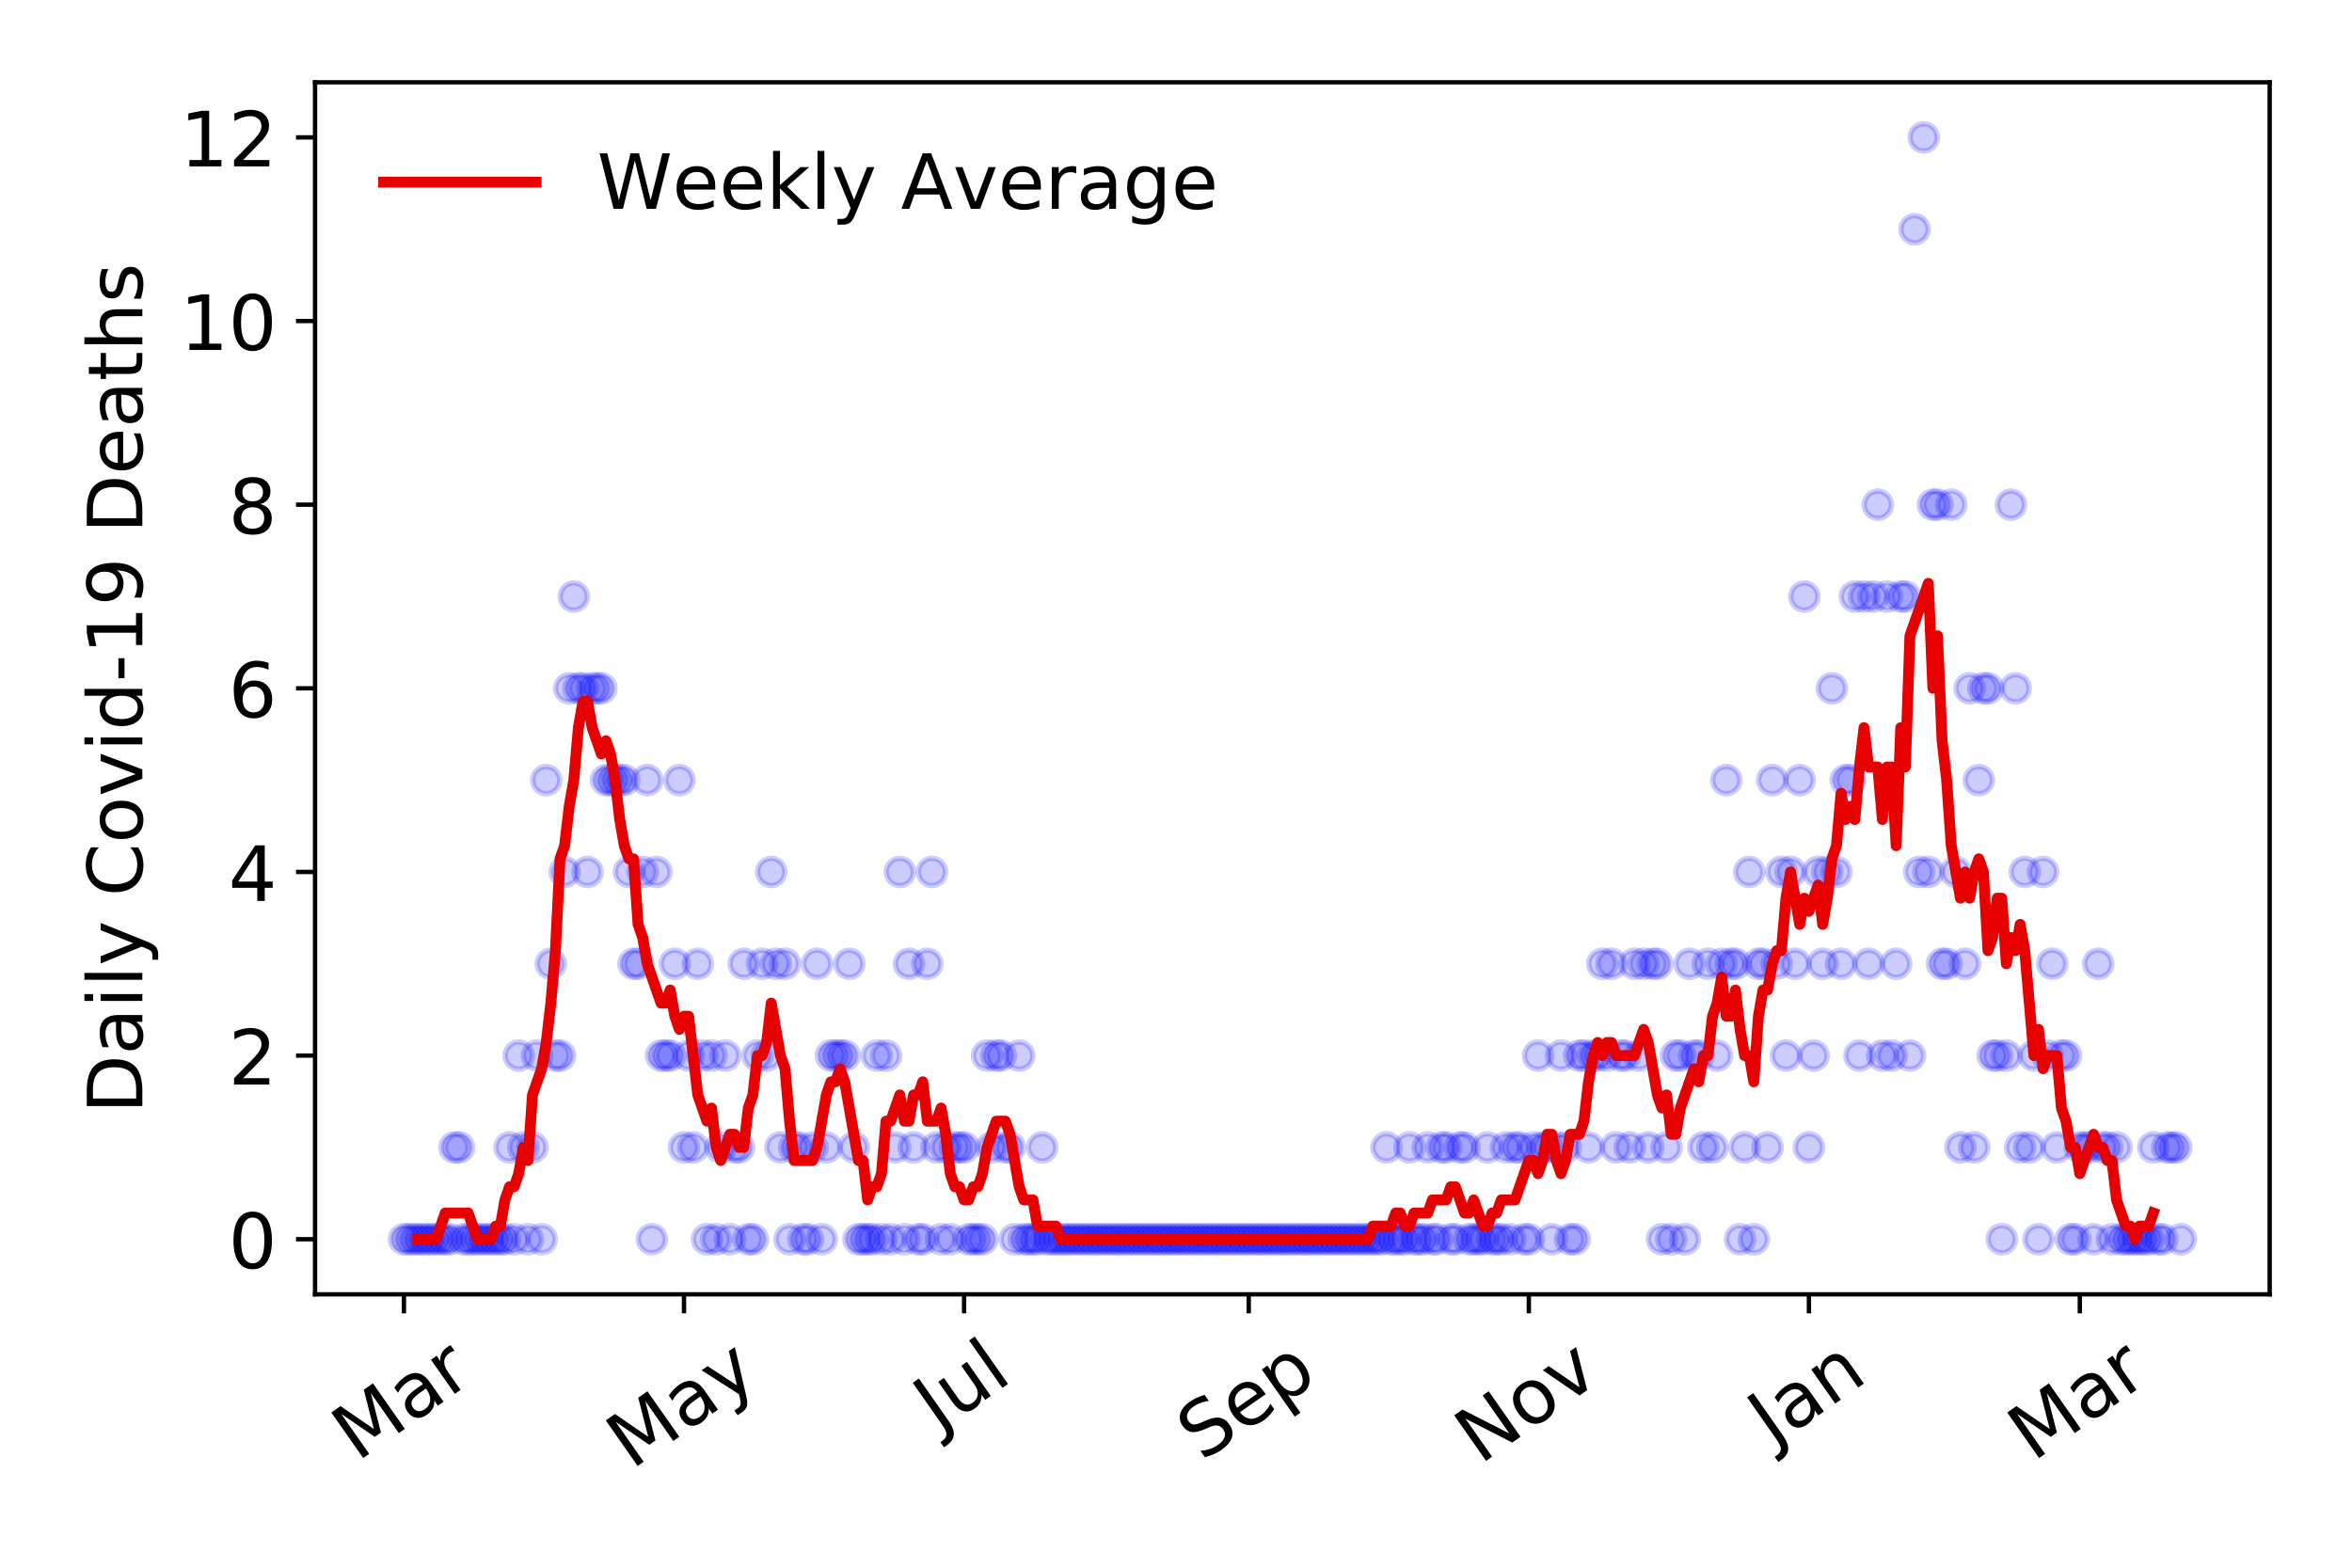 <?xml version="1.0" encoding="utf-8" standalone="no"?>
<!DOCTYPE svg PUBLIC "-//W3C//DTD SVG 1.1//EN"
  "http://www.w3.org/Graphics/SVG/1.1/DTD/svg11.dtd">
<!-- Created with matplotlib (https://matplotlib.org/) -->
<svg height="288pt" version="1.1" viewBox="0 0 432 288" width="432pt" xmlns="http://www.w3.org/2000/svg" xmlns:xlink="http://www.w3.org/1999/xlink">
 <defs>
  <style type="text/css">
*{stroke-linecap:butt;stroke-linejoin:round;}
  </style>
 </defs>
 <g id="figure_1">
  <g id="patch_1">
   <path d="M 0 288 
L 432 288 
L 432 0 
L 0 0 
z
" style="fill:#ffffff;"/>
  </g>
  <g id="axes_1">
   <g id="patch_2">
    <path d="M 57.87 237.778 
L 416.88 237.778 
L 416.88 15.12 
L 57.87 15.12 
z
" style="fill:#ffffff;"/>
   </g>
   <g id="matplotlib.axis_1">
    <g id="xtick_1">
     <g id="line2d_1">
      <defs>
       <path d="M 0 0 
L 0 3.5 
" id="m36aeb59552" style="stroke:#000000;stroke-width:0.8;"/>
      </defs>
      <g>
       <use style="stroke:#000000;stroke-width:0.8;" x="74.189" xlink:href="#m36aeb59552" y="237.778"/>
      </g>
     </g>
     <g id="text_1">
      <!-- Mar -->
      <defs>
       <path d="M 9.812 72.906 
L 24.516 72.906 
L 43.109 23.297 
L 61.812 72.906 
L 76.516 72.906 
L 76.516 0 
L 66.891 0 
L 66.891 64.016 
L 48.094 14.016 
L 38.188 14.016 
L 19.391 64.016 
L 19.391 0 
L 9.812 0 
z
" id="DejaVuSans-77"/>
       <path d="M 34.281 27.484 
Q 23.391 27.484 19.188 25 
Q 14.984 22.516 14.984 16.5 
Q 14.984 11.719 18.141 8.906 
Q 21.297 6.109 26.703 6.109 
Q 34.188 6.109 38.703 11.406 
Q 43.219 16.703 43.219 25.484 
L 43.219 27.484 
z
M 52.203 31.203 
L 52.203 0 
L 43.219 0 
L 43.219 8.297 
Q 40.141 3.328 35.547 0.953 
Q 30.953 -1.422 24.312 -1.422 
Q 15.922 -1.422 10.953 3.297 
Q 6 8.016 6 15.922 
Q 6 25.141 12.172 29.828 
Q 18.359 34.516 30.609 34.516 
L 43.219 34.516 
L 43.219 35.406 
Q 43.219 41.609 39.141 45 
Q 35.062 48.391 27.688 48.391 
Q 23 48.391 18.547 47.266 
Q 14.109 46.141 10.016 43.891 
L 10.016 52.203 
Q 14.938 54.109 19.578 55.047 
Q 24.219 56 28.609 56 
Q 40.484 56 46.344 49.844 
Q 52.203 43.703 52.203 31.203 
z
" id="DejaVuSans-97"/>
       <path d="M 41.109 46.297 
Q 39.594 47.172 37.812 47.578 
Q 36.031 48 33.891 48 
Q 26.266 48 22.188 43.047 
Q 18.109 38.094 18.109 28.812 
L 18.109 0 
L 9.078 0 
L 9.078 54.688 
L 18.109 54.688 
L 18.109 46.188 
Q 20.953 51.172 25.484 53.578 
Q 30.031 56 36.531 56 
Q 37.453 56 38.578 55.875 
Q 39.703 55.766 41.062 55.516 
z
" id="DejaVuSans-114"/>
      </defs>
      <g transform="translate(65.586 268.643)rotate(-35)scale(0.14 -0.14)">
       <use xlink:href="#DejaVuSans-77"/>
       <use x="86.279" xlink:href="#DejaVuSans-97"/>
       <use x="147.559" xlink:href="#DejaVuSans-114"/>
      </g>
     </g>
    </g>
    <g id="xtick_2">
     <g id="line2d_2">
      <g>
       <use style="stroke:#000000;stroke-width:0.8;" x="125.632" xlink:href="#m36aeb59552" y="237.778"/>
      </g>
     </g>
     <g id="text_2">
      <!-- May -->
      <defs>
       <path d="M 32.172 -5.078 
Q 28.375 -14.844 24.75 -17.812 
Q 21.141 -20.797 15.094 -20.797 
L 7.906 -20.797 
L 7.906 -13.281 
L 13.188 -13.281 
Q 16.891 -13.281 18.938 -11.516 
Q 21 -9.766 23.484 -3.219 
L 25.094 0.875 
L 2.984 54.688 
L 12.5 54.688 
L 29.594 11.922 
L 46.688 54.688 
L 56.203 54.688 
z
" id="DejaVuSans-121"/>
      </defs>
      <g transform="translate(115.993 270.094)rotate(-35)scale(0.14 -0.14)">
       <use xlink:href="#DejaVuSans-77"/>
       <use x="86.279" xlink:href="#DejaVuSans-97"/>
       <use x="147.559" xlink:href="#DejaVuSans-121"/>
      </g>
     </g>
    </g>
    <g id="xtick_3">
     <g id="line2d_3">
      <g>
       <use style="stroke:#000000;stroke-width:0.8;" x="177.076" xlink:href="#m36aeb59552" y="237.778"/>
      </g>
     </g>
     <g id="text_3">
      <!-- Jul -->
      <defs>
       <path d="M 9.812 72.906 
L 19.672 72.906 
L 19.672 5.078 
Q 19.672 -8.109 14.672 -14.062 
Q 9.672 -20.016 -1.422 -20.016 
L -5.172 -20.016 
L -5.172 -11.719 
L -2.094 -11.719 
Q 4.438 -11.719 7.125 -8.047 
Q 9.812 -4.391 9.812 5.078 
z
" id="DejaVuSans-74"/>
       <path d="M 8.5 21.578 
L 8.5 54.688 
L 17.484 54.688 
L 17.484 21.922 
Q 17.484 14.156 20.5 10.266 
Q 23.531 6.391 29.594 6.391 
Q 36.859 6.391 41.078 11.031 
Q 45.312 15.672 45.312 23.688 
L 45.312 54.688 
L 54.297 54.688 
L 54.297 0 
L 45.312 0 
L 45.312 8.406 
Q 42.047 3.422 37.719 1 
Q 33.406 -1.422 27.688 -1.422 
Q 18.266 -1.422 13.375 4.438 
Q 8.5 10.297 8.5 21.578 
z
M 31.109 56 
z
" id="DejaVuSans-117"/>
       <path d="M 9.422 75.984 
L 18.406 75.984 
L 18.406 0 
L 9.422 0 
z
" id="DejaVuSans-108"/>
      </defs>
      <g transform="translate(172.373 263.181)rotate(-35)scale(0.14 -0.14)">
       <use xlink:href="#DejaVuSans-74"/>
       <use x="29.492" xlink:href="#DejaVuSans-117"/>
       <use x="92.871" xlink:href="#DejaVuSans-108"/>
      </g>
     </g>
    </g>
    <g id="xtick_4">
     <g id="line2d_4">
      <g>
       <use style="stroke:#000000;stroke-width:0.8;" x="229.363" xlink:href="#m36aeb59552" y="237.778"/>
      </g>
     </g>
     <g id="text_4">
      <!-- Sep -->
      <defs>
       <path d="M 53.516 70.516 
L 53.516 60.891 
Q 47.906 63.578 42.922 64.891 
Q 37.938 66.219 33.297 66.219 
Q 25.25 66.219 20.875 63.094 
Q 16.5 59.969 16.5 54.203 
Q 16.5 49.359 19.406 46.891 
Q 22.312 44.438 30.422 42.922 
L 36.375 41.703 
Q 47.406 39.594 52.656 34.297 
Q 57.906 29 57.906 20.125 
Q 57.906 9.516 50.797 4.047 
Q 43.703 -1.422 29.984 -1.422 
Q 24.812 -1.422 18.969 -0.25 
Q 13.141 0.922 6.891 3.219 
L 6.891 13.375 
Q 12.891 10.016 18.656 8.297 
Q 24.422 6.594 29.984 6.594 
Q 38.422 6.594 43.016 9.906 
Q 47.609 13.234 47.609 19.391 
Q 47.609 24.75 44.312 27.781 
Q 41.016 30.812 33.5 32.328 
L 27.484 33.5 
Q 16.453 35.688 11.516 40.375 
Q 6.594 45.062 6.594 53.422 
Q 6.594 63.094 13.406 68.656 
Q 20.219 74.219 32.172 74.219 
Q 37.312 74.219 42.625 73.281 
Q 47.953 72.359 53.516 70.516 
z
" id="DejaVuSans-83"/>
       <path d="M 56.203 29.594 
L 56.203 25.203 
L 14.891 25.203 
Q 15.484 15.922 20.484 11.062 
Q 25.484 6.203 34.422 6.203 
Q 39.594 6.203 44.453 7.469 
Q 49.312 8.734 54.109 11.281 
L 54.109 2.781 
Q 49.266 0.734 44.188 -0.344 
Q 39.109 -1.422 33.891 -1.422 
Q 20.797 -1.422 13.156 6.188 
Q 5.516 13.812 5.516 26.812 
Q 5.516 40.234 12.766 48.109 
Q 20.016 56 32.328 56 
Q 43.359 56 49.781 48.891 
Q 56.203 41.797 56.203 29.594 
z
M 47.219 32.234 
Q 47.125 39.594 43.094 43.984 
Q 39.062 48.391 32.422 48.391 
Q 24.906 48.391 20.391 44.141 
Q 15.875 39.891 15.188 32.172 
z
" id="DejaVuSans-101"/>
       <path d="M 18.109 8.203 
L 18.109 -20.797 
L 9.078 -20.797 
L 9.078 54.688 
L 18.109 54.688 
L 18.109 46.391 
Q 20.953 51.266 25.266 53.625 
Q 29.594 56 35.594 56 
Q 45.562 56 51.781 48.094 
Q 58.016 40.188 58.016 27.297 
Q 58.016 14.406 51.781 6.484 
Q 45.562 -1.422 35.594 -1.422 
Q 29.594 -1.422 25.266 0.953 
Q 20.953 3.328 18.109 8.203 
z
M 48.688 27.297 
Q 48.688 37.203 44.609 42.844 
Q 40.531 48.484 33.406 48.484 
Q 26.266 48.484 22.188 42.844 
Q 18.109 37.203 18.109 27.297 
Q 18.109 17.391 22.188 11.75 
Q 26.266 6.109 33.406 6.109 
Q 40.531 6.109 44.609 11.75 
Q 48.688 17.391 48.688 27.297 
z
" id="DejaVuSans-112"/>
      </defs>
      <g transform="translate(220.77 268.629)rotate(-35)scale(0.14 -0.14)">
       <use xlink:href="#DejaVuSans-83"/>
       <use x="63.477" xlink:href="#DejaVuSans-101"/>
       <use x="125" xlink:href="#DejaVuSans-112"/>
      </g>
     </g>
    </g>
    <g id="xtick_5">
     <g id="line2d_5">
      <g>
       <use style="stroke:#000000;stroke-width:0.8;" x="280.807" xlink:href="#m36aeb59552" y="237.778"/>
      </g>
     </g>
     <g id="text_5">
      <!-- Nov -->
      <defs>
       <path d="M 9.812 72.906 
L 23.094 72.906 
L 55.422 11.922 
L 55.422 72.906 
L 64.984 72.906 
L 64.984 0 
L 51.703 0 
L 19.391 60.984 
L 19.391 0 
L 9.812 0 
z
" id="DejaVuSans-78"/>
       <path d="M 30.609 48.391 
Q 23.391 48.391 19.188 42.75 
Q 14.984 37.109 14.984 27.297 
Q 14.984 17.484 19.156 11.844 
Q 23.344 6.203 30.609 6.203 
Q 37.797 6.203 41.984 11.859 
Q 46.188 17.531 46.188 27.297 
Q 46.188 37.016 41.984 42.703 
Q 37.797 48.391 30.609 48.391 
z
M 30.609 56 
Q 42.328 56 49.016 48.375 
Q 55.719 40.766 55.719 27.297 
Q 55.719 13.875 49.016 6.219 
Q 42.328 -1.422 30.609 -1.422 
Q 18.844 -1.422 12.172 6.219 
Q 5.516 13.875 5.516 27.297 
Q 5.516 40.766 12.172 48.375 
Q 18.844 56 30.609 56 
z
" id="DejaVuSans-111"/>
       <path d="M 2.984 54.688 
L 12.5 54.688 
L 29.594 8.797 
L 46.688 54.688 
L 56.203 54.688 
L 35.688 0 
L 23.484 0 
z
" id="DejaVuSans-118"/>
      </defs>
      <g transform="translate(271.831 269.166)rotate(-35)scale(0.14 -0.14)">
       <use xlink:href="#DejaVuSans-78"/>
       <use x="74.805" xlink:href="#DejaVuSans-111"/>
       <use x="135.986" xlink:href="#DejaVuSans-118"/>
      </g>
     </g>
    </g>
    <g id="xtick_6">
     <g id="line2d_6">
      <g>
       <use style="stroke:#000000;stroke-width:0.8;" x="332.251" xlink:href="#m36aeb59552" y="237.778"/>
      </g>
     </g>
     <g id="text_6">
      <!-- Jan -->
      <defs>
       <path d="M 54.891 33.016 
L 54.891 0 
L 45.906 0 
L 45.906 32.719 
Q 45.906 40.484 42.875 44.328 
Q 39.844 48.188 33.797 48.188 
Q 26.516 48.188 22.312 43.547 
Q 18.109 38.922 18.109 30.906 
L 18.109 0 
L 9.078 0 
L 9.078 54.688 
L 18.109 54.688 
L 18.109 46.188 
Q 21.344 51.125 25.703 53.562 
Q 30.078 56 35.797 56 
Q 45.219 56 50.047 50.172 
Q 54.891 44.344 54.891 33.016 
z
" id="DejaVuSans-110"/>
      </defs>
      <g transform="translate(325.627 265.871)rotate(-35)scale(0.14 -0.14)">
       <use xlink:href="#DejaVuSans-74"/>
       <use x="29.492" xlink:href="#DejaVuSans-97"/>
       <use x="90.771" xlink:href="#DejaVuSans-110"/>
      </g>
     </g>
    </g>
    <g id="xtick_7">
     <g id="line2d_7">
      <g>
       <use style="stroke:#000000;stroke-width:0.8;" x="382.008" xlink:href="#m36aeb59552" y="237.778"/>
      </g>
     </g>
     <g id="text_7">
      <!-- Mar -->
      <g transform="translate(373.405 268.643)rotate(-35)scale(0.14 -0.14)">
       <use xlink:href="#DejaVuSans-77"/>
       <use x="86.279" xlink:href="#DejaVuSans-97"/>
       <use x="147.559" xlink:href="#DejaVuSans-114"/>
      </g>
     </g>
    </g>
   </g>
   <g id="matplotlib.axis_2">
    <g id="ytick_1">
     <g id="line2d_8">
      <defs>
       <path d="M 0 0 
L -3.5 0 
" id="mfcfa26b618" style="stroke:#000000;stroke-width:0.8;"/>
      </defs>
      <g>
       <use style="stroke:#000000;stroke-width:0.8;" x="57.87" xlink:href="#mfcfa26b618" y="227.657"/>
      </g>
     </g>
     <g id="text_8">
      <!-- 0 -->
      <defs>
       <path d="M 31.781 66.406 
Q 24.172 66.406 20.328 58.906 
Q 16.5 51.422 16.5 36.375 
Q 16.5 21.391 20.328 13.891 
Q 24.172 6.391 31.781 6.391 
Q 39.453 6.391 43.281 13.891 
Q 47.125 21.391 47.125 36.375 
Q 47.125 51.422 43.281 58.906 
Q 39.453 66.406 31.781 66.406 
z
M 31.781 74.219 
Q 44.047 74.219 50.516 64.516 
Q 56.984 54.828 56.984 36.375 
Q 56.984 17.969 50.516 8.266 
Q 44.047 -1.422 31.781 -1.422 
Q 19.531 -1.422 13.062 8.266 
Q 6.594 17.969 6.594 36.375 
Q 6.594 54.828 13.062 64.516 
Q 19.531 74.219 31.781 74.219 
z
" id="DejaVuSans-48"/>
      </defs>
      <g transform="translate(41.962 232.976)scale(0.14 -0.14)">
       <use xlink:href="#DejaVuSans-48"/>
      </g>
     </g>
    </g>
    <g id="ytick_2">
     <g id="line2d_9">
      <g>
       <use style="stroke:#000000;stroke-width:0.8;" x="57.87" xlink:href="#mfcfa26b618" y="193.921"/>
      </g>
     </g>
     <g id="text_9">
      <!-- 2 -->
      <defs>
       <path d="M 19.188 8.297 
L 53.609 8.297 
L 53.609 0 
L 7.328 0 
L 7.328 8.297 
Q 12.938 14.109 22.625 23.891 
Q 32.328 33.688 34.812 36.531 
Q 39.547 41.844 41.422 45.531 
Q 43.312 49.219 43.312 52.781 
Q 43.312 58.594 39.234 62.25 
Q 35.156 65.922 28.609 65.922 
Q 23.969 65.922 18.812 64.312 
Q 13.672 62.703 7.812 59.422 
L 7.812 69.391 
Q 13.766 71.781 18.938 73 
Q 24.125 74.219 28.422 74.219 
Q 39.75 74.219 46.484 68.547 
Q 53.219 62.891 53.219 53.422 
Q 53.219 48.922 51.531 44.891 
Q 49.859 40.875 45.406 35.406 
Q 44.188 33.984 37.641 27.219 
Q 31.109 20.453 19.188 8.297 
z
" id="DejaVuSans-50"/>
      </defs>
      <g transform="translate(41.962 199.24)scale(0.14 -0.14)">
       <use xlink:href="#DejaVuSans-50"/>
      </g>
     </g>
    </g>
    <g id="ytick_3">
     <g id="line2d_10">
      <g>
       <use style="stroke:#000000;stroke-width:0.8;" x="57.87" xlink:href="#mfcfa26b618" y="160.185"/>
      </g>
     </g>
     <g id="text_10">
      <!-- 4 -->
      <defs>
       <path d="M 37.797 64.312 
L 12.891 25.391 
L 37.797 25.391 
z
M 35.203 72.906 
L 47.609 72.906 
L 47.609 25.391 
L 58.016 25.391 
L 58.016 17.188 
L 47.609 17.188 
L 47.609 0 
L 37.797 0 
L 37.797 17.188 
L 4.891 17.188 
L 4.891 26.703 
z
" id="DejaVuSans-52"/>
      </defs>
      <g transform="translate(41.962 165.504)scale(0.14 -0.14)">
       <use xlink:href="#DejaVuSans-52"/>
      </g>
     </g>
    </g>
    <g id="ytick_4">
     <g id="line2d_11">
      <g>
       <use style="stroke:#000000;stroke-width:0.8;" x="57.87" xlink:href="#mfcfa26b618" y="126.449"/>
      </g>
     </g>
     <g id="text_11">
      <!-- 6 -->
      <defs>
       <path d="M 33.016 40.375 
Q 26.375 40.375 22.484 35.828 
Q 18.609 31.297 18.609 23.391 
Q 18.609 15.531 22.484 10.953 
Q 26.375 6.391 33.016 6.391 
Q 39.656 6.391 43.531 10.953 
Q 47.406 15.531 47.406 23.391 
Q 47.406 31.297 43.531 35.828 
Q 39.656 40.375 33.016 40.375 
z
M 52.594 71.297 
L 52.594 62.312 
Q 48.875 64.062 45.094 64.984 
Q 41.312 65.922 37.594 65.922 
Q 27.828 65.922 22.672 59.328 
Q 17.531 52.734 16.797 39.406 
Q 19.672 43.656 24.016 45.922 
Q 28.375 48.188 33.594 48.188 
Q 44.578 48.188 50.953 41.516 
Q 57.328 34.859 57.328 23.391 
Q 57.328 12.156 50.688 5.359 
Q 44.047 -1.422 33.016 -1.422 
Q 20.359 -1.422 13.672 8.266 
Q 6.984 17.969 6.984 36.375 
Q 6.984 53.656 15.188 63.938 
Q 23.391 74.219 37.203 74.219 
Q 40.922 74.219 44.703 73.484 
Q 48.484 72.75 52.594 71.297 
z
" id="DejaVuSans-54"/>
      </defs>
      <g transform="translate(41.962 131.768)scale(0.14 -0.14)">
       <use xlink:href="#DejaVuSans-54"/>
      </g>
     </g>
    </g>
    <g id="ytick_5">
     <g id="line2d_12">
      <g>
       <use style="stroke:#000000;stroke-width:0.8;" x="57.87" xlink:href="#mfcfa26b618" y="92.713"/>
      </g>
     </g>
     <g id="text_12">
      <!-- 8 -->
      <defs>
       <path d="M 31.781 34.625 
Q 24.75 34.625 20.719 30.859 
Q 16.703 27.094 16.703 20.516 
Q 16.703 13.922 20.719 10.156 
Q 24.75 6.391 31.781 6.391 
Q 38.812 6.391 42.859 10.172 
Q 46.922 13.969 46.922 20.516 
Q 46.922 27.094 42.891 30.859 
Q 38.875 34.625 31.781 34.625 
z
M 21.922 38.812 
Q 15.578 40.375 12.031 44.719 
Q 8.5 49.078 8.5 55.328 
Q 8.5 64.062 14.719 69.141 
Q 20.953 74.219 31.781 74.219 
Q 42.672 74.219 48.875 69.141 
Q 55.078 64.062 55.078 55.328 
Q 55.078 49.078 51.531 44.719 
Q 48 40.375 41.703 38.812 
Q 48.828 37.156 52.797 32.312 
Q 56.781 27.484 56.781 20.516 
Q 56.781 9.906 50.312 4.234 
Q 43.844 -1.422 31.781 -1.422 
Q 19.734 -1.422 13.25 4.234 
Q 6.781 9.906 6.781 20.516 
Q 6.781 27.484 10.781 32.312 
Q 14.797 37.156 21.922 38.812 
z
M 18.312 54.391 
Q 18.312 48.734 21.844 45.562 
Q 25.391 42.391 31.781 42.391 
Q 38.141 42.391 41.719 45.562 
Q 45.312 48.734 45.312 54.391 
Q 45.312 60.062 41.719 63.234 
Q 38.141 66.406 31.781 66.406 
Q 25.391 66.406 21.844 63.234 
Q 18.312 60.062 18.312 54.391 
z
" id="DejaVuSans-56"/>
      </defs>
      <g transform="translate(41.962 98.032)scale(0.14 -0.14)">
       <use xlink:href="#DejaVuSans-56"/>
      </g>
     </g>
    </g>
    <g id="ytick_6">
     <g id="line2d_13">
      <g>
       <use style="stroke:#000000;stroke-width:0.8;" x="57.87" xlink:href="#mfcfa26b618" y="58.977"/>
      </g>
     </g>
     <g id="text_13">
      <!-- 10 -->
      <defs>
       <path d="M 12.406 8.297 
L 28.516 8.297 
L 28.516 63.922 
L 10.984 60.406 
L 10.984 69.391 
L 28.422 72.906 
L 38.281 72.906 
L 38.281 8.297 
L 54.391 8.297 
L 54.391 0 
L 12.406 0 
z
" id="DejaVuSans-49"/>
      </defs>
      <g transform="translate(33.055 64.296)scale(0.14 -0.14)">
       <use xlink:href="#DejaVuSans-49"/>
       <use x="63.623" xlink:href="#DejaVuSans-48"/>
      </g>
     </g>
    </g>
    <g id="ytick_7">
     <g id="line2d_14">
      <g>
       <use style="stroke:#000000;stroke-width:0.8;" x="57.87" xlink:href="#mfcfa26b618" y="25.241"/>
      </g>
     </g>
     <g id="text_14">
      <!-- 12 -->
      <g transform="translate(33.055 30.56)scale(0.14 -0.14)">
       <use xlink:href="#DejaVuSans-49"/>
       <use x="63.623" xlink:href="#DejaVuSans-50"/>
      </g>
     </g>
    </g>
    <g id="text_15">
     <!-- Daily Covid-19 Deaths -->
     <defs>
      <path d="M 19.672 64.797 
L 19.672 8.109 
L 31.594 8.109 
Q 46.688 8.109 53.688 14.938 
Q 60.688 21.781 60.688 36.531 
Q 60.688 51.172 53.688 57.984 
Q 46.688 64.797 31.594 64.797 
z
M 9.812 72.906 
L 30.078 72.906 
Q 51.266 72.906 61.172 64.094 
Q 71.094 55.281 71.094 36.531 
Q 71.094 17.672 61.125 8.828 
Q 51.172 0 30.078 0 
L 9.812 0 
z
" id="DejaVuSans-68"/>
      <path d="M 9.422 54.688 
L 18.406 54.688 
L 18.406 0 
L 9.422 0 
z
M 9.422 75.984 
L 18.406 75.984 
L 18.406 64.594 
L 9.422 64.594 
z
" id="DejaVuSans-105"/>
      <path id="DejaVuSans-32"/>
      <path d="M 64.406 67.281 
L 64.406 56.891 
Q 59.422 61.531 53.781 63.812 
Q 48.141 66.109 41.797 66.109 
Q 29.297 66.109 22.656 58.469 
Q 16.016 50.828 16.016 36.375 
Q 16.016 21.969 22.656 14.328 
Q 29.297 6.688 41.797 6.688 
Q 48.141 6.688 53.781 8.984 
Q 59.422 11.281 64.406 15.922 
L 64.406 5.609 
Q 59.234 2.094 53.438 0.328 
Q 47.656 -1.422 41.219 -1.422 
Q 24.656 -1.422 15.125 8.703 
Q 5.609 18.844 5.609 36.375 
Q 5.609 53.953 15.125 64.078 
Q 24.656 74.219 41.219 74.219 
Q 47.75 74.219 53.531 72.484 
Q 59.328 70.75 64.406 67.281 
z
" id="DejaVuSans-67"/>
      <path d="M 45.406 46.391 
L 45.406 75.984 
L 54.391 75.984 
L 54.391 0 
L 45.406 0 
L 45.406 8.203 
Q 42.578 3.328 38.25 0.953 
Q 33.938 -1.422 27.875 -1.422 
Q 17.969 -1.422 11.734 6.484 
Q 5.516 14.406 5.516 27.297 
Q 5.516 40.188 11.734 48.094 
Q 17.969 56 27.875 56 
Q 33.938 56 38.25 53.625 
Q 42.578 51.266 45.406 46.391 
z
M 14.797 27.297 
Q 14.797 17.391 18.875 11.75 
Q 22.953 6.109 30.078 6.109 
Q 37.203 6.109 41.297 11.75 
Q 45.406 17.391 45.406 27.297 
Q 45.406 37.203 41.297 42.844 
Q 37.203 48.484 30.078 48.484 
Q 22.953 48.484 18.875 42.844 
Q 14.797 37.203 14.797 27.297 
z
" id="DejaVuSans-100"/>
      <path d="M 4.891 31.391 
L 31.203 31.391 
L 31.203 23.391 
L 4.891 23.391 
z
" id="DejaVuSans-45"/>
      <path d="M 10.984 1.516 
L 10.984 10.5 
Q 14.703 8.734 18.5 7.812 
Q 22.312 6.891 25.984 6.891 
Q 35.75 6.891 40.891 13.453 
Q 46.047 20.016 46.781 33.406 
Q 43.953 29.203 39.594 26.953 
Q 35.25 24.703 29.984 24.703 
Q 19.047 24.703 12.672 31.312 
Q 6.297 37.938 6.297 49.422 
Q 6.297 60.641 12.938 67.422 
Q 19.578 74.219 30.609 74.219 
Q 43.266 74.219 49.922 64.516 
Q 56.594 54.828 56.594 36.375 
Q 56.594 19.141 48.406 8.859 
Q 40.234 -1.422 26.422 -1.422 
Q 22.703 -1.422 18.891 -0.688 
Q 15.094 0.047 10.984 1.516 
z
M 30.609 32.422 
Q 37.25 32.422 41.125 36.953 
Q 45.016 41.5 45.016 49.422 
Q 45.016 57.281 41.125 61.844 
Q 37.25 66.406 30.609 66.406 
Q 23.969 66.406 20.094 61.844 
Q 16.219 57.281 16.219 49.422 
Q 16.219 41.5 20.094 36.953 
Q 23.969 32.422 30.609 32.422 
z
" id="DejaVuSans-57"/>
      <path d="M 18.312 70.219 
L 18.312 54.688 
L 36.812 54.688 
L 36.812 47.703 
L 18.312 47.703 
L 18.312 18.016 
Q 18.312 11.328 20.141 9.422 
Q 21.969 7.516 27.594 7.516 
L 36.812 7.516 
L 36.812 0 
L 27.594 0 
Q 17.188 0 13.234 3.875 
Q 9.281 7.766 9.281 18.016 
L 9.281 47.703 
L 2.688 47.703 
L 2.688 54.688 
L 9.281 54.688 
L 9.281 70.219 
z
" id="DejaVuSans-116"/>
      <path d="M 54.891 33.016 
L 54.891 0 
L 45.906 0 
L 45.906 32.719 
Q 45.906 40.484 42.875 44.328 
Q 39.844 48.188 33.797 48.188 
Q 26.516 48.188 22.312 43.547 
Q 18.109 38.922 18.109 30.906 
L 18.109 0 
L 9.078 0 
L 9.078 75.984 
L 18.109 75.984 
L 18.109 46.188 
Q 21.344 51.125 25.703 53.562 
Q 30.078 56 35.797 56 
Q 45.219 56 50.047 50.172 
Q 54.891 44.344 54.891 33.016 
z
" id="DejaVuSans-104"/>
      <path d="M 44.281 53.078 
L 44.281 44.578 
Q 40.484 46.531 36.375 47.5 
Q 32.281 48.484 27.875 48.484 
Q 21.188 48.484 17.844 46.438 
Q 14.5 44.391 14.5 40.281 
Q 14.5 37.156 16.891 35.375 
Q 19.281 33.594 26.516 31.984 
L 29.594 31.297 
Q 39.156 29.25 43.188 25.516 
Q 47.219 21.781 47.219 15.094 
Q 47.219 7.469 41.188 3.016 
Q 35.156 -1.422 24.609 -1.422 
Q 20.219 -1.422 15.453 -0.562 
Q 10.688 0.297 5.422 2 
L 5.422 11.281 
Q 10.406 8.688 15.234 7.391 
Q 20.062 6.109 24.812 6.109 
Q 31.156 6.109 34.562 8.281 
Q 37.984 10.453 37.984 14.406 
Q 37.984 18.062 35.516 20.016 
Q 33.062 21.969 24.703 23.781 
L 21.578 24.516 
Q 13.234 26.266 9.516 29.906 
Q 5.812 33.547 5.812 39.891 
Q 5.812 47.609 11.281 51.797 
Q 16.75 56 26.812 56 
Q 31.781 56 36.172 55.266 
Q 40.578 54.547 44.281 53.078 
z
" id="DejaVuSans-115"/>
     </defs>
     <g transform="translate(26.143 204.56)rotate(-90)scale(0.14 -0.14)">
      <use xlink:href="#DejaVuSans-68"/>
      <use x="77.002" xlink:href="#DejaVuSans-97"/>
      <use x="138.281" xlink:href="#DejaVuSans-105"/>
      <use x="166.064" xlink:href="#DejaVuSans-108"/>
      <use x="193.848" xlink:href="#DejaVuSans-121"/>
      <use x="253.027" xlink:href="#DejaVuSans-32"/>
      <use x="284.814" xlink:href="#DejaVuSans-67"/>
      <use x="354.639" xlink:href="#DejaVuSans-111"/>
      <use x="415.82" xlink:href="#DejaVuSans-118"/>
      <use x="475" xlink:href="#DejaVuSans-105"/>
      <use x="502.783" xlink:href="#DejaVuSans-100"/>
      <use x="566.26" xlink:href="#DejaVuSans-45"/>
      <use x="602.344" xlink:href="#DejaVuSans-49"/>
      <use x="665.967" xlink:href="#DejaVuSans-57"/>
      <use x="729.59" xlink:href="#DejaVuSans-32"/>
      <use x="761.377" xlink:href="#DejaVuSans-68"/>
      <use x="838.379" xlink:href="#DejaVuSans-101"/>
      <use x="899.902" xlink:href="#DejaVuSans-97"/>
      <use x="961.182" xlink:href="#DejaVuSans-116"/>
      <use x="1000.391" xlink:href="#DejaVuSans-104"/>
      <use x="1063.77" xlink:href="#DejaVuSans-115"/>
     </g>
    </g>
   </g>
   <g id="line2d_15">
    <defs>
     <path d="M 0 2.5 
C 0.663 2.5 1.299 2.237 1.768 1.768 
C 2.237 1.299 2.5 0.663 2.5 0 
C 2.5 -0.663 2.237 -1.299 1.768 -1.768 
C 1.299 -2.237 0.663 -2.5 0 -2.5 
C -0.663 -2.5 -1.299 -2.237 -1.768 -1.768 
C -2.237 -1.299 -2.5 -0.663 -2.5 0 
C -2.5 0.663 -2.237 1.299 -1.768 1.768 
C -1.299 2.237 -0.663 2.5 0 2.5 
z
" id="m7ec400a81d" style="stroke:#0000ff;stroke-opacity:0.2;"/>
    </defs>
    <g clip-path="url(#pa84dc6404b)">
     <use style="fill:#0000ff;fill-opacity:0.2;stroke:#0000ff;stroke-opacity:0.2;" x="74.189" xlink:href="#m7ec400a81d" y="227.657"/>
     <use style="fill:#0000ff;fill-opacity:0.2;stroke:#0000ff;stroke-opacity:0.2;" x="75.032" xlink:href="#m7ec400a81d" y="227.657"/>
     <use style="fill:#0000ff;fill-opacity:0.2;stroke:#0000ff;stroke-opacity:0.2;" x="75.875" xlink:href="#m7ec400a81d" y="227.657"/>
     <use style="fill:#0000ff;fill-opacity:0.2;stroke:#0000ff;stroke-opacity:0.2;" x="76.719" xlink:href="#m7ec400a81d" y="227.657"/>
     <use style="fill:#0000ff;fill-opacity:0.2;stroke:#0000ff;stroke-opacity:0.2;" x="77.562" xlink:href="#m7ec400a81d" y="227.657"/>
     <use style="fill:#0000ff;fill-opacity:0.2;stroke:#0000ff;stroke-opacity:0.2;" x="78.405" xlink:href="#m7ec400a81d" y="227.657"/>
     <use style="fill:#0000ff;fill-opacity:0.2;stroke:#0000ff;stroke-opacity:0.2;" x="79.249" xlink:href="#m7ec400a81d" y="227.657"/>
     <use style="fill:#0000ff;fill-opacity:0.2;stroke:#0000ff;stroke-opacity:0.2;" x="80.092" xlink:href="#m7ec400a81d" y="227.657"/>
     <use style="fill:#0000ff;fill-opacity:0.2;stroke:#0000ff;stroke-opacity:0.2;" x="80.935" xlink:href="#m7ec400a81d" y="227.657"/>
     <use style="fill:#0000ff;fill-opacity:0.2;stroke:#0000ff;stroke-opacity:0.2;" x="81.779" xlink:href="#m7ec400a81d" y="227.657"/>
     <use style="fill:#0000ff;fill-opacity:0.2;stroke:#0000ff;stroke-opacity:0.2;" x="82.622" xlink:href="#m7ec400a81d" y="227.657"/>
     <use style="fill:#0000ff;fill-opacity:0.2;stroke:#0000ff;stroke-opacity:0.2;" x="83.465" xlink:href="#m7ec400a81d" y="210.789"/>
     <use style="fill:#0000ff;fill-opacity:0.2;stroke:#0000ff;stroke-opacity:0.2;" x="84.309" xlink:href="#m7ec400a81d" y="210.789"/>
     <use style="fill:#0000ff;fill-opacity:0.2;stroke:#0000ff;stroke-opacity:0.2;" x="85.152" xlink:href="#m7ec400a81d" y="227.657"/>
     <use style="fill:#0000ff;fill-opacity:0.2;stroke:#0000ff;stroke-opacity:0.2;" x="85.995" xlink:href="#m7ec400a81d" y="227.657"/>
     <use style="fill:#0000ff;fill-opacity:0.2;stroke:#0000ff;stroke-opacity:0.2;" x="86.839" xlink:href="#m7ec400a81d" y="227.657"/>
     <use style="fill:#0000ff;fill-opacity:0.2;stroke:#0000ff;stroke-opacity:0.2;" x="87.682" xlink:href="#m7ec400a81d" y="227.657"/>
     <use style="fill:#0000ff;fill-opacity:0.2;stroke:#0000ff;stroke-opacity:0.2;" x="88.525" xlink:href="#m7ec400a81d" y="227.657"/>
     <use style="fill:#0000ff;fill-opacity:0.2;stroke:#0000ff;stroke-opacity:0.2;" x="89.369" xlink:href="#m7ec400a81d" y="227.657"/>
     <use style="fill:#0000ff;fill-opacity:0.2;stroke:#0000ff;stroke-opacity:0.2;" x="90.212" xlink:href="#m7ec400a81d" y="227.657"/>
     <use style="fill:#0000ff;fill-opacity:0.2;stroke:#0000ff;stroke-opacity:0.2;" x="91.055" xlink:href="#m7ec400a81d" y="227.657"/>
     <use style="fill:#0000ff;fill-opacity:0.2;stroke:#0000ff;stroke-opacity:0.2;" x="91.899" xlink:href="#m7ec400a81d" y="227.657"/>
     <use style="fill:#0000ff;fill-opacity:0.2;stroke:#0000ff;stroke-opacity:0.2;" x="92.742" xlink:href="#m7ec400a81d" y="227.657"/>
     <use style="fill:#0000ff;fill-opacity:0.2;stroke:#0000ff;stroke-opacity:0.2;" x="93.585" xlink:href="#m7ec400a81d" y="210.789"/>
     <use style="fill:#0000ff;fill-opacity:0.2;stroke:#0000ff;stroke-opacity:0.2;" x="94.429" xlink:href="#m7ec400a81d" y="227.657"/>
     <use style="fill:#0000ff;fill-opacity:0.2;stroke:#0000ff;stroke-opacity:0.2;" x="95.272" xlink:href="#m7ec400a81d" y="193.921"/>
     <use style="fill:#0000ff;fill-opacity:0.2;stroke:#0000ff;stroke-opacity:0.2;" x="96.115" xlink:href="#m7ec400a81d" y="210.789"/>
     <use style="fill:#0000ff;fill-opacity:0.2;stroke:#0000ff;stroke-opacity:0.2;" x="96.959" xlink:href="#m7ec400a81d" y="227.657"/>
     <use style="fill:#0000ff;fill-opacity:0.2;stroke:#0000ff;stroke-opacity:0.2;" x="97.802" xlink:href="#m7ec400a81d" y="210.789"/>
     <use style="fill:#0000ff;fill-opacity:0.2;stroke:#0000ff;stroke-opacity:0.2;" x="98.646" xlink:href="#m7ec400a81d" y="193.921"/>
     <use style="fill:#0000ff;fill-opacity:0.2;stroke:#0000ff;stroke-opacity:0.2;" x="99.489" xlink:href="#m7ec400a81d" y="227.657"/>
     <use style="fill:#0000ff;fill-opacity:0.2;stroke:#0000ff;stroke-opacity:0.2;" x="100.332" xlink:href="#m7ec400a81d" y="143.317"/>
     <use style="fill:#0000ff;fill-opacity:0.2;stroke:#0000ff;stroke-opacity:0.2;" x="101.176" xlink:href="#m7ec400a81d" y="177.053"/>
     <use style="fill:#0000ff;fill-opacity:0.2;stroke:#0000ff;stroke-opacity:0.2;" x="102.019" xlink:href="#m7ec400a81d" y="193.921"/>
     <use style="fill:#0000ff;fill-opacity:0.2;stroke:#0000ff;stroke-opacity:0.2;" x="102.862" xlink:href="#m7ec400a81d" y="193.921"/>
     <use style="fill:#0000ff;fill-opacity:0.2;stroke:#0000ff;stroke-opacity:0.2;" x="103.706" xlink:href="#m7ec400a81d" y="160.185"/>
     <use style="fill:#0000ff;fill-opacity:0.2;stroke:#0000ff;stroke-opacity:0.2;" x="104.549" xlink:href="#m7ec400a81d" y="126.449"/>
     <use style="fill:#0000ff;fill-opacity:0.2;stroke:#0000ff;stroke-opacity:0.2;" x="105.392" xlink:href="#m7ec400a81d" y="109.581"/>
     <use style="fill:#0000ff;fill-opacity:0.2;stroke:#0000ff;stroke-opacity:0.2;" x="106.236" xlink:href="#m7ec400a81d" y="126.449"/>
     <use style="fill:#0000ff;fill-opacity:0.2;stroke:#0000ff;stroke-opacity:0.2;" x="107.079" xlink:href="#m7ec400a81d" y="126.449"/>
     <use style="fill:#0000ff;fill-opacity:0.2;stroke:#0000ff;stroke-opacity:0.2;" x="107.922" xlink:href="#m7ec400a81d" y="160.185"/>
     <use style="fill:#0000ff;fill-opacity:0.2;stroke:#0000ff;stroke-opacity:0.2;" x="108.766" xlink:href="#m7ec400a81d" y="126.449"/>
     <use style="fill:#0000ff;fill-opacity:0.2;stroke:#0000ff;stroke-opacity:0.2;" x="109.609" xlink:href="#m7ec400a81d" y="126.449"/>
     <use style="fill:#0000ff;fill-opacity:0.2;stroke:#0000ff;stroke-opacity:0.2;" x="110.452" xlink:href="#m7ec400a81d" y="126.449"/>
     <use style="fill:#0000ff;fill-opacity:0.2;stroke:#0000ff;stroke-opacity:0.2;" x="111.296" xlink:href="#m7ec400a81d" y="143.317"/>
     <use style="fill:#0000ff;fill-opacity:0.2;stroke:#0000ff;stroke-opacity:0.2;" x="112.139" xlink:href="#m7ec400a81d" y="143.317"/>
     <use style="fill:#0000ff;fill-opacity:0.2;stroke:#0000ff;stroke-opacity:0.2;" x="112.982" xlink:href="#m7ec400a81d" y="143.317"/>
     <use style="fill:#0000ff;fill-opacity:0.2;stroke:#0000ff;stroke-opacity:0.2;" x="113.826" xlink:href="#m7ec400a81d" y="143.317"/>
     <use style="fill:#0000ff;fill-opacity:0.2;stroke:#0000ff;stroke-opacity:0.2;" x="114.669" xlink:href="#m7ec400a81d" y="143.317"/>
     <use style="fill:#0000ff;fill-opacity:0.2;stroke:#0000ff;stroke-opacity:0.2;" x="115.512" xlink:href="#m7ec400a81d" y="160.185"/>
     <use style="fill:#0000ff;fill-opacity:0.2;stroke:#0000ff;stroke-opacity:0.2;" x="116.356" xlink:href="#m7ec400a81d" y="177.053"/>
     <use style="fill:#0000ff;fill-opacity:0.2;stroke:#0000ff;stroke-opacity:0.2;" x="117.199" xlink:href="#m7ec400a81d" y="177.053"/>
     <use style="fill:#0000ff;fill-opacity:0.2;stroke:#0000ff;stroke-opacity:0.2;" x="118.042" xlink:href="#m7ec400a81d" y="160.185"/>
     <use style="fill:#0000ff;fill-opacity:0.2;stroke:#0000ff;stroke-opacity:0.2;" x="118.886" xlink:href="#m7ec400a81d" y="143.317"/>
     <use style="fill:#0000ff;fill-opacity:0.2;stroke:#0000ff;stroke-opacity:0.2;" x="119.729" xlink:href="#m7ec400a81d" y="227.657"/>
     <use style="fill:#0000ff;fill-opacity:0.2;stroke:#0000ff;stroke-opacity:0.2;" x="120.572" xlink:href="#m7ec400a81d" y="160.185"/>
     <use style="fill:#0000ff;fill-opacity:0.2;stroke:#0000ff;stroke-opacity:0.2;" x="121.416" xlink:href="#m7ec400a81d" y="193.921"/>
     <use style="fill:#0000ff;fill-opacity:0.2;stroke:#0000ff;stroke-opacity:0.2;" x="122.259" xlink:href="#m7ec400a81d" y="193.921"/>
     <use style="fill:#0000ff;fill-opacity:0.2;stroke:#0000ff;stroke-opacity:0.2;" x="123.102" xlink:href="#m7ec400a81d" y="193.921"/>
     <use style="fill:#0000ff;fill-opacity:0.2;stroke:#0000ff;stroke-opacity:0.2;" x="123.946" xlink:href="#m7ec400a81d" y="177.053"/>
     <use style="fill:#0000ff;fill-opacity:0.2;stroke:#0000ff;stroke-opacity:0.2;" x="124.789" xlink:href="#m7ec400a81d" y="143.317"/>
     <use style="fill:#0000ff;fill-opacity:0.2;stroke:#0000ff;stroke-opacity:0.2;" x="125.632" xlink:href="#m7ec400a81d" y="210.789"/>
     <use style="fill:#0000ff;fill-opacity:0.2;stroke:#0000ff;stroke-opacity:0.2;" x="126.476" xlink:href="#m7ec400a81d" y="193.921"/>
     <use style="fill:#0000ff;fill-opacity:0.2;stroke:#0000ff;stroke-opacity:0.2;" x="127.319" xlink:href="#m7ec400a81d" y="210.789"/>
     <use style="fill:#0000ff;fill-opacity:0.2;stroke:#0000ff;stroke-opacity:0.2;" x="128.162" xlink:href="#m7ec400a81d" y="177.053"/>
     <use style="fill:#0000ff;fill-opacity:0.2;stroke:#0000ff;stroke-opacity:0.2;" x="129.006" xlink:href="#m7ec400a81d" y="193.921"/>
     <use style="fill:#0000ff;fill-opacity:0.2;stroke:#0000ff;stroke-opacity:0.2;" x="129.849" xlink:href="#m7ec400a81d" y="227.657"/>
     <use style="fill:#0000ff;fill-opacity:0.2;stroke:#0000ff;stroke-opacity:0.2;" x="130.692" xlink:href="#m7ec400a81d" y="193.921"/>
     <use style="fill:#0000ff;fill-opacity:0.2;stroke:#0000ff;stroke-opacity:0.2;" x="131.536" xlink:href="#m7ec400a81d" y="227.657"/>
     <use style="fill:#0000ff;fill-opacity:0.2;stroke:#0000ff;stroke-opacity:0.2;" x="132.379" xlink:href="#m7ec400a81d" y="210.789"/>
     <use style="fill:#0000ff;fill-opacity:0.2;stroke:#0000ff;stroke-opacity:0.2;" x="133.222" xlink:href="#m7ec400a81d" y="193.921"/>
     <use style="fill:#0000ff;fill-opacity:0.2;stroke:#0000ff;stroke-opacity:0.2;" x="134.066" xlink:href="#m7ec400a81d" y="227.657"/>
     <use style="fill:#0000ff;fill-opacity:0.2;stroke:#0000ff;stroke-opacity:0.2;" x="134.909" xlink:href="#m7ec400a81d" y="210.789"/>
     <use style="fill:#0000ff;fill-opacity:0.2;stroke:#0000ff;stroke-opacity:0.2;" x="135.752" xlink:href="#m7ec400a81d" y="210.789"/>
     <use style="fill:#0000ff;fill-opacity:0.2;stroke:#0000ff;stroke-opacity:0.2;" x="136.596" xlink:href="#m7ec400a81d" y="177.053"/>
     <use style="fill:#0000ff;fill-opacity:0.2;stroke:#0000ff;stroke-opacity:0.2;" x="137.439" xlink:href="#m7ec400a81d" y="227.657"/>
     <use style="fill:#0000ff;fill-opacity:0.2;stroke:#0000ff;stroke-opacity:0.2;" x="138.283" xlink:href="#m7ec400a81d" y="227.657"/>
     <use style="fill:#0000ff;fill-opacity:0.2;stroke:#0000ff;stroke-opacity:0.2;" x="139.126" xlink:href="#m7ec400a81d" y="193.921"/>
     <use style="fill:#0000ff;fill-opacity:0.2;stroke:#0000ff;stroke-opacity:0.2;" x="139.969" xlink:href="#m7ec400a81d" y="177.053"/>
     <use style="fill:#0000ff;fill-opacity:0.2;stroke:#0000ff;stroke-opacity:0.2;" x="140.813" xlink:href="#m7ec400a81d" y="193.921"/>
     <use style="fill:#0000ff;fill-opacity:0.2;stroke:#0000ff;stroke-opacity:0.2;" x="141.656" xlink:href="#m7ec400a81d" y="160.185"/>
     <use style="fill:#0000ff;fill-opacity:0.2;stroke:#0000ff;stroke-opacity:0.2;" x="142.499" xlink:href="#m7ec400a81d" y="177.053"/>
     <use style="fill:#0000ff;fill-opacity:0.2;stroke:#0000ff;stroke-opacity:0.2;" x="143.343" xlink:href="#m7ec400a81d" y="210.789"/>
     <use style="fill:#0000ff;fill-opacity:0.2;stroke:#0000ff;stroke-opacity:0.2;" x="144.186" xlink:href="#m7ec400a81d" y="177.053"/>
     <use style="fill:#0000ff;fill-opacity:0.2;stroke:#0000ff;stroke-opacity:0.2;" x="145.029" xlink:href="#m7ec400a81d" y="227.657"/>
     <use style="fill:#0000ff;fill-opacity:0.2;stroke:#0000ff;stroke-opacity:0.2;" x="145.873" xlink:href="#m7ec400a81d" y="210.789"/>
     <use style="fill:#0000ff;fill-opacity:0.2;stroke:#0000ff;stroke-opacity:0.2;" x="146.716" xlink:href="#m7ec400a81d" y="210.789"/>
     <use style="fill:#0000ff;fill-opacity:0.2;stroke:#0000ff;stroke-opacity:0.2;" x="147.559" xlink:href="#m7ec400a81d" y="227.657"/>
     <use style="fill:#0000ff;fill-opacity:0.2;stroke:#0000ff;stroke-opacity:0.2;" x="148.403" xlink:href="#m7ec400a81d" y="227.657"/>
     <use style="fill:#0000ff;fill-opacity:0.2;stroke:#0000ff;stroke-opacity:0.2;" x="149.246" xlink:href="#m7ec400a81d" y="210.789"/>
     <use style="fill:#0000ff;fill-opacity:0.2;stroke:#0000ff;stroke-opacity:0.2;" x="150.089" xlink:href="#m7ec400a81d" y="177.053"/>
     <use style="fill:#0000ff;fill-opacity:0.2;stroke:#0000ff;stroke-opacity:0.2;" x="150.933" xlink:href="#m7ec400a81d" y="227.657"/>
     <use style="fill:#0000ff;fill-opacity:0.2;stroke:#0000ff;stroke-opacity:0.2;" x="151.776" xlink:href="#m7ec400a81d" y="210.789"/>
     <use style="fill:#0000ff;fill-opacity:0.2;stroke:#0000ff;stroke-opacity:0.2;" x="152.619" xlink:href="#m7ec400a81d" y="193.921"/>
     <use style="fill:#0000ff;fill-opacity:0.2;stroke:#0000ff;stroke-opacity:0.2;" x="153.463" xlink:href="#m7ec400a81d" y="193.921"/>
     <use style="fill:#0000ff;fill-opacity:0.2;stroke:#0000ff;stroke-opacity:0.2;" x="154.306" xlink:href="#m7ec400a81d" y="193.921"/>
     <use style="fill:#0000ff;fill-opacity:0.2;stroke:#0000ff;stroke-opacity:0.2;" x="155.149" xlink:href="#m7ec400a81d" y="193.921"/>
     <use style="fill:#0000ff;fill-opacity:0.2;stroke:#0000ff;stroke-opacity:0.2;" x="155.993" xlink:href="#m7ec400a81d" y="177.053"/>
     <use style="fill:#0000ff;fill-opacity:0.2;stroke:#0000ff;stroke-opacity:0.2;" x="156.836" xlink:href="#m7ec400a81d" y="210.789"/>
     <use style="fill:#0000ff;fill-opacity:0.2;stroke:#0000ff;stroke-opacity:0.2;" x="157.679" xlink:href="#m7ec400a81d" y="227.657"/>
     <use style="fill:#0000ff;fill-opacity:0.2;stroke:#0000ff;stroke-opacity:0.2;" x="158.523" xlink:href="#m7ec400a81d" y="227.657"/>
     <use style="fill:#0000ff;fill-opacity:0.2;stroke:#0000ff;stroke-opacity:0.2;" x="159.366" xlink:href="#m7ec400a81d" y="227.657"/>
     <use style="fill:#0000ff;fill-opacity:0.2;stroke:#0000ff;stroke-opacity:0.2;" x="160.209" xlink:href="#m7ec400a81d" y="227.657"/>
     <use style="fill:#0000ff;fill-opacity:0.2;stroke:#0000ff;stroke-opacity:0.2;" x="161.053" xlink:href="#m7ec400a81d" y="193.921"/>
     <use style="fill:#0000ff;fill-opacity:0.2;stroke:#0000ff;stroke-opacity:0.2;" x="161.896" xlink:href="#m7ec400a81d" y="227.657"/>
     <use style="fill:#0000ff;fill-opacity:0.2;stroke:#0000ff;stroke-opacity:0.2;" x="162.739" xlink:href="#m7ec400a81d" y="193.921"/>
     <use style="fill:#0000ff;fill-opacity:0.2;stroke:#0000ff;stroke-opacity:0.2;" x="163.583" xlink:href="#m7ec400a81d" y="227.657"/>
     <use style="fill:#0000ff;fill-opacity:0.2;stroke:#0000ff;stroke-opacity:0.2;" x="164.426" xlink:href="#m7ec400a81d" y="210.789"/>
     <use style="fill:#0000ff;fill-opacity:0.2;stroke:#0000ff;stroke-opacity:0.2;" x="165.269" xlink:href="#m7ec400a81d" y="160.185"/>
     <use style="fill:#0000ff;fill-opacity:0.2;stroke:#0000ff;stroke-opacity:0.2;" x="166.113" xlink:href="#m7ec400a81d" y="227.657"/>
     <use style="fill:#0000ff;fill-opacity:0.2;stroke:#0000ff;stroke-opacity:0.2;" x="166.956" xlink:href="#m7ec400a81d" y="177.053"/>
     <use style="fill:#0000ff;fill-opacity:0.2;stroke:#0000ff;stroke-opacity:0.2;" x="167.799" xlink:href="#m7ec400a81d" y="210.789"/>
     <use style="fill:#0000ff;fill-opacity:0.2;stroke:#0000ff;stroke-opacity:0.2;" x="168.643" xlink:href="#m7ec400a81d" y="227.657"/>
     <use style="fill:#0000ff;fill-opacity:0.2;stroke:#0000ff;stroke-opacity:0.2;" x="169.486" xlink:href="#m7ec400a81d" y="227.657"/>
     <use style="fill:#0000ff;fill-opacity:0.2;stroke:#0000ff;stroke-opacity:0.2;" x="170.329" xlink:href="#m7ec400a81d" y="177.053"/>
     <use style="fill:#0000ff;fill-opacity:0.2;stroke:#0000ff;stroke-opacity:0.2;" x="171.173" xlink:href="#m7ec400a81d" y="160.185"/>
     <use style="fill:#0000ff;fill-opacity:0.2;stroke:#0000ff;stroke-opacity:0.2;" x="172.016" xlink:href="#m7ec400a81d" y="210.789"/>
     <use style="fill:#0000ff;fill-opacity:0.2;stroke:#0000ff;stroke-opacity:0.2;" x="172.859" xlink:href="#m7ec400a81d" y="227.657"/>
     <use style="fill:#0000ff;fill-opacity:0.2;stroke:#0000ff;stroke-opacity:0.2;" x="173.703" xlink:href="#m7ec400a81d" y="210.789"/>
     <use style="fill:#0000ff;fill-opacity:0.2;stroke:#0000ff;stroke-opacity:0.2;" x="174.546" xlink:href="#m7ec400a81d" y="227.657"/>
     <use style="fill:#0000ff;fill-opacity:0.2;stroke:#0000ff;stroke-opacity:0.2;" x="175.389" xlink:href="#m7ec400a81d" y="210.789"/>
     <use style="fill:#0000ff;fill-opacity:0.2;stroke:#0000ff;stroke-opacity:0.2;" x="176.233" xlink:href="#m7ec400a81d" y="210.789"/>
     <use style="fill:#0000ff;fill-opacity:0.2;stroke:#0000ff;stroke-opacity:0.2;" x="177.076" xlink:href="#m7ec400a81d" y="210.789"/>
     <use style="fill:#0000ff;fill-opacity:0.2;stroke:#0000ff;stroke-opacity:0.2;" x="177.92" xlink:href="#m7ec400a81d" y="227.657"/>
     <use style="fill:#0000ff;fill-opacity:0.2;stroke:#0000ff;stroke-opacity:0.2;" x="178.763" xlink:href="#m7ec400a81d" y="227.657"/>
     <use style="fill:#0000ff;fill-opacity:0.2;stroke:#0000ff;stroke-opacity:0.2;" x="179.606" xlink:href="#m7ec400a81d" y="227.657"/>
     <use style="fill:#0000ff;fill-opacity:0.2;stroke:#0000ff;stroke-opacity:0.2;" x="180.45" xlink:href="#m7ec400a81d" y="227.657"/>
     <use style="fill:#0000ff;fill-opacity:0.2;stroke:#0000ff;stroke-opacity:0.2;" x="181.293" xlink:href="#m7ec400a81d" y="193.921"/>
     <use style="fill:#0000ff;fill-opacity:0.2;stroke:#0000ff;stroke-opacity:0.2;" x="182.136" xlink:href="#m7ec400a81d" y="210.789"/>
     <use style="fill:#0000ff;fill-opacity:0.2;stroke:#0000ff;stroke-opacity:0.2;" x="182.98" xlink:href="#m7ec400a81d" y="193.921"/>
     <use style="fill:#0000ff;fill-opacity:0.2;stroke:#0000ff;stroke-opacity:0.2;" x="183.823" xlink:href="#m7ec400a81d" y="193.921"/>
     <use style="fill:#0000ff;fill-opacity:0.2;stroke:#0000ff;stroke-opacity:0.2;" x="184.666" xlink:href="#m7ec400a81d" y="210.789"/>
     <use style="fill:#0000ff;fill-opacity:0.2;stroke:#0000ff;stroke-opacity:0.2;" x="185.51" xlink:href="#m7ec400a81d" y="210.789"/>
     <use style="fill:#0000ff;fill-opacity:0.2;stroke:#0000ff;stroke-opacity:0.2;" x="186.353" xlink:href="#m7ec400a81d" y="227.657"/>
     <use style="fill:#0000ff;fill-opacity:0.2;stroke:#0000ff;stroke-opacity:0.2;" x="187.196" xlink:href="#m7ec400a81d" y="193.921"/>
     <use style="fill:#0000ff;fill-opacity:0.2;stroke:#0000ff;stroke-opacity:0.2;" x="188.04" xlink:href="#m7ec400a81d" y="227.657"/>
     <use style="fill:#0000ff;fill-opacity:0.2;stroke:#0000ff;stroke-opacity:0.2;" x="188.883" xlink:href="#m7ec400a81d" y="227.657"/>
     <use style="fill:#0000ff;fill-opacity:0.2;stroke:#0000ff;stroke-opacity:0.2;" x="189.726" xlink:href="#m7ec400a81d" y="227.657"/>
     <use style="fill:#0000ff;fill-opacity:0.2;stroke:#0000ff;stroke-opacity:0.2;" x="190.57" xlink:href="#m7ec400a81d" y="227.657"/>
     <use style="fill:#0000ff;fill-opacity:0.2;stroke:#0000ff;stroke-opacity:0.2;" x="191.413" xlink:href="#m7ec400a81d" y="210.789"/>
     <use style="fill:#0000ff;fill-opacity:0.2;stroke:#0000ff;stroke-opacity:0.2;" x="192.256" xlink:href="#m7ec400a81d" y="227.657"/>
     <use style="fill:#0000ff;fill-opacity:0.2;stroke:#0000ff;stroke-opacity:0.2;" x="193.1" xlink:href="#m7ec400a81d" y="227.657"/>
     <use style="fill:#0000ff;fill-opacity:0.2;stroke:#0000ff;stroke-opacity:0.2;" x="193.943" xlink:href="#m7ec400a81d" y="227.657"/>
     <use style="fill:#0000ff;fill-opacity:0.2;stroke:#0000ff;stroke-opacity:0.2;" x="194.786" xlink:href="#m7ec400a81d" y="227.657"/>
     <use style="fill:#0000ff;fill-opacity:0.2;stroke:#0000ff;stroke-opacity:0.2;" x="195.63" xlink:href="#m7ec400a81d" y="227.657"/>
     <use style="fill:#0000ff;fill-opacity:0.2;stroke:#0000ff;stroke-opacity:0.2;" x="196.473" xlink:href="#m7ec400a81d" y="227.657"/>
     <use style="fill:#0000ff;fill-opacity:0.2;stroke:#0000ff;stroke-opacity:0.2;" x="197.316" xlink:href="#m7ec400a81d" y="227.657"/>
     <use style="fill:#0000ff;fill-opacity:0.2;stroke:#0000ff;stroke-opacity:0.2;" x="198.16" xlink:href="#m7ec400a81d" y="227.657"/>
     <use style="fill:#0000ff;fill-opacity:0.2;stroke:#0000ff;stroke-opacity:0.2;" x="199.003" xlink:href="#m7ec400a81d" y="227.657"/>
     <use style="fill:#0000ff;fill-opacity:0.2;stroke:#0000ff;stroke-opacity:0.2;" x="199.846" xlink:href="#m7ec400a81d" y="227.657"/>
     <use style="fill:#0000ff;fill-opacity:0.2;stroke:#0000ff;stroke-opacity:0.2;" x="200.69" xlink:href="#m7ec400a81d" y="227.657"/>
     <use style="fill:#0000ff;fill-opacity:0.2;stroke:#0000ff;stroke-opacity:0.2;" x="201.533" xlink:href="#m7ec400a81d" y="227.657"/>
     <use style="fill:#0000ff;fill-opacity:0.2;stroke:#0000ff;stroke-opacity:0.2;" x="202.376" xlink:href="#m7ec400a81d" y="227.657"/>
     <use style="fill:#0000ff;fill-opacity:0.2;stroke:#0000ff;stroke-opacity:0.2;" x="203.22" xlink:href="#m7ec400a81d" y="227.657"/>
     <use style="fill:#0000ff;fill-opacity:0.2;stroke:#0000ff;stroke-opacity:0.2;" x="204.063" xlink:href="#m7ec400a81d" y="227.657"/>
     <use style="fill:#0000ff;fill-opacity:0.2;stroke:#0000ff;stroke-opacity:0.2;" x="204.906" xlink:href="#m7ec400a81d" y="227.657"/>
     <use style="fill:#0000ff;fill-opacity:0.2;stroke:#0000ff;stroke-opacity:0.2;" x="205.75" xlink:href="#m7ec400a81d" y="227.657"/>
     <use style="fill:#0000ff;fill-opacity:0.2;stroke:#0000ff;stroke-opacity:0.2;" x="206.593" xlink:href="#m7ec400a81d" y="227.657"/>
     <use style="fill:#0000ff;fill-opacity:0.2;stroke:#0000ff;stroke-opacity:0.2;" x="207.436" xlink:href="#m7ec400a81d" y="227.657"/>
     <use style="fill:#0000ff;fill-opacity:0.2;stroke:#0000ff;stroke-opacity:0.2;" x="208.28" xlink:href="#m7ec400a81d" y="227.657"/>
     <use style="fill:#0000ff;fill-opacity:0.2;stroke:#0000ff;stroke-opacity:0.2;" x="209.123" xlink:href="#m7ec400a81d" y="227.657"/>
     <use style="fill:#0000ff;fill-opacity:0.2;stroke:#0000ff;stroke-opacity:0.2;" x="209.966" xlink:href="#m7ec400a81d" y="227.657"/>
     <use style="fill:#0000ff;fill-opacity:0.2;stroke:#0000ff;stroke-opacity:0.2;" x="210.81" xlink:href="#m7ec400a81d" y="227.657"/>
     <use style="fill:#0000ff;fill-opacity:0.2;stroke:#0000ff;stroke-opacity:0.2;" x="211.653" xlink:href="#m7ec400a81d" y="227.657"/>
     <use style="fill:#0000ff;fill-opacity:0.2;stroke:#0000ff;stroke-opacity:0.2;" x="212.496" xlink:href="#m7ec400a81d" y="227.657"/>
     <use style="fill:#0000ff;fill-opacity:0.2;stroke:#0000ff;stroke-opacity:0.2;" x="213.34" xlink:href="#m7ec400a81d" y="227.657"/>
     <use style="fill:#0000ff;fill-opacity:0.2;stroke:#0000ff;stroke-opacity:0.2;" x="214.183" xlink:href="#m7ec400a81d" y="227.657"/>
     <use style="fill:#0000ff;fill-opacity:0.2;stroke:#0000ff;stroke-opacity:0.2;" x="215.026" xlink:href="#m7ec400a81d" y="227.657"/>
     <use style="fill:#0000ff;fill-opacity:0.2;stroke:#0000ff;stroke-opacity:0.2;" x="215.87" xlink:href="#m7ec400a81d" y="227.657"/>
     <use style="fill:#0000ff;fill-opacity:0.2;stroke:#0000ff;stroke-opacity:0.2;" x="216.713" xlink:href="#m7ec400a81d" y="227.657"/>
     <use style="fill:#0000ff;fill-opacity:0.2;stroke:#0000ff;stroke-opacity:0.2;" x="217.557" xlink:href="#m7ec400a81d" y="227.657"/>
     <use style="fill:#0000ff;fill-opacity:0.2;stroke:#0000ff;stroke-opacity:0.2;" x="218.4" xlink:href="#m7ec400a81d" y="227.657"/>
     <use style="fill:#0000ff;fill-opacity:0.2;stroke:#0000ff;stroke-opacity:0.2;" x="219.243" xlink:href="#m7ec400a81d" y="227.657"/>
     <use style="fill:#0000ff;fill-opacity:0.2;stroke:#0000ff;stroke-opacity:0.2;" x="220.087" xlink:href="#m7ec400a81d" y="227.657"/>
     <use style="fill:#0000ff;fill-opacity:0.2;stroke:#0000ff;stroke-opacity:0.2;" x="220.93" xlink:href="#m7ec400a81d" y="227.657"/>
     <use style="fill:#0000ff;fill-opacity:0.2;stroke:#0000ff;stroke-opacity:0.2;" x="221.773" xlink:href="#m7ec400a81d" y="227.657"/>
     <use style="fill:#0000ff;fill-opacity:0.2;stroke:#0000ff;stroke-opacity:0.2;" x="222.617" xlink:href="#m7ec400a81d" y="227.657"/>
     <use style="fill:#0000ff;fill-opacity:0.2;stroke:#0000ff;stroke-opacity:0.2;" x="223.46" xlink:href="#m7ec400a81d" y="227.657"/>
     <use style="fill:#0000ff;fill-opacity:0.2;stroke:#0000ff;stroke-opacity:0.2;" x="224.303" xlink:href="#m7ec400a81d" y="227.657"/>
     <use style="fill:#0000ff;fill-opacity:0.2;stroke:#0000ff;stroke-opacity:0.2;" x="225.147" xlink:href="#m7ec400a81d" y="227.657"/>
     <use style="fill:#0000ff;fill-opacity:0.2;stroke:#0000ff;stroke-opacity:0.2;" x="225.99" xlink:href="#m7ec400a81d" y="227.657"/>
     <use style="fill:#0000ff;fill-opacity:0.2;stroke:#0000ff;stroke-opacity:0.2;" x="226.833" xlink:href="#m7ec400a81d" y="227.657"/>
     <use style="fill:#0000ff;fill-opacity:0.2;stroke:#0000ff;stroke-opacity:0.2;" x="227.677" xlink:href="#m7ec400a81d" y="227.657"/>
     <use style="fill:#0000ff;fill-opacity:0.2;stroke:#0000ff;stroke-opacity:0.2;" x="228.52" xlink:href="#m7ec400a81d" y="227.657"/>
     <use style="fill:#0000ff;fill-opacity:0.2;stroke:#0000ff;stroke-opacity:0.2;" x="229.363" xlink:href="#m7ec400a81d" y="227.657"/>
     <use style="fill:#0000ff;fill-opacity:0.2;stroke:#0000ff;stroke-opacity:0.2;" x="230.207" xlink:href="#m7ec400a81d" y="227.657"/>
     <use style="fill:#0000ff;fill-opacity:0.2;stroke:#0000ff;stroke-opacity:0.2;" x="231.05" xlink:href="#m7ec400a81d" y="227.657"/>
     <use style="fill:#0000ff;fill-opacity:0.2;stroke:#0000ff;stroke-opacity:0.2;" x="231.893" xlink:href="#m7ec400a81d" y="227.657"/>
     <use style="fill:#0000ff;fill-opacity:0.2;stroke:#0000ff;stroke-opacity:0.2;" x="232.737" xlink:href="#m7ec400a81d" y="227.657"/>
     <use style="fill:#0000ff;fill-opacity:0.2;stroke:#0000ff;stroke-opacity:0.2;" x="233.58" xlink:href="#m7ec400a81d" y="227.657"/>
     <use style="fill:#0000ff;fill-opacity:0.2;stroke:#0000ff;stroke-opacity:0.2;" x="234.423" xlink:href="#m7ec400a81d" y="227.657"/>
     <use style="fill:#0000ff;fill-opacity:0.2;stroke:#0000ff;stroke-opacity:0.2;" x="235.267" xlink:href="#m7ec400a81d" y="227.657"/>
     <use style="fill:#0000ff;fill-opacity:0.2;stroke:#0000ff;stroke-opacity:0.2;" x="236.11" xlink:href="#m7ec400a81d" y="227.657"/>
     <use style="fill:#0000ff;fill-opacity:0.2;stroke:#0000ff;stroke-opacity:0.2;" x="236.953" xlink:href="#m7ec400a81d" y="227.657"/>
     <use style="fill:#0000ff;fill-opacity:0.2;stroke:#0000ff;stroke-opacity:0.2;" x="237.797" xlink:href="#m7ec400a81d" y="227.657"/>
     <use style="fill:#0000ff;fill-opacity:0.2;stroke:#0000ff;stroke-opacity:0.2;" x="238.64" xlink:href="#m7ec400a81d" y="227.657"/>
     <use style="fill:#0000ff;fill-opacity:0.2;stroke:#0000ff;stroke-opacity:0.2;" x="239.483" xlink:href="#m7ec400a81d" y="227.657"/>
     <use style="fill:#0000ff;fill-opacity:0.2;stroke:#0000ff;stroke-opacity:0.2;" x="240.327" xlink:href="#m7ec400a81d" y="227.657"/>
     <use style="fill:#0000ff;fill-opacity:0.2;stroke:#0000ff;stroke-opacity:0.2;" x="241.17" xlink:href="#m7ec400a81d" y="227.657"/>
     <use style="fill:#0000ff;fill-opacity:0.2;stroke:#0000ff;stroke-opacity:0.2;" x="242.013" xlink:href="#m7ec400a81d" y="227.657"/>
     <use style="fill:#0000ff;fill-opacity:0.2;stroke:#0000ff;stroke-opacity:0.2;" x="242.857" xlink:href="#m7ec400a81d" y="227.657"/>
     <use style="fill:#0000ff;fill-opacity:0.2;stroke:#0000ff;stroke-opacity:0.2;" x="243.7" xlink:href="#m7ec400a81d" y="227.657"/>
     <use style="fill:#0000ff;fill-opacity:0.2;stroke:#0000ff;stroke-opacity:0.2;" x="244.543" xlink:href="#m7ec400a81d" y="227.657"/>
     <use style="fill:#0000ff;fill-opacity:0.2;stroke:#0000ff;stroke-opacity:0.2;" x="245.387" xlink:href="#m7ec400a81d" y="227.657"/>
     <use style="fill:#0000ff;fill-opacity:0.2;stroke:#0000ff;stroke-opacity:0.2;" x="246.23" xlink:href="#m7ec400a81d" y="227.657"/>
     <use style="fill:#0000ff;fill-opacity:0.2;stroke:#0000ff;stroke-opacity:0.2;" x="247.073" xlink:href="#m7ec400a81d" y="227.657"/>
     <use style="fill:#0000ff;fill-opacity:0.2;stroke:#0000ff;stroke-opacity:0.2;" x="247.917" xlink:href="#m7ec400a81d" y="227.657"/>
     <use style="fill:#0000ff;fill-opacity:0.2;stroke:#0000ff;stroke-opacity:0.2;" x="248.76" xlink:href="#m7ec400a81d" y="227.657"/>
     <use style="fill:#0000ff;fill-opacity:0.2;stroke:#0000ff;stroke-opacity:0.2;" x="249.603" xlink:href="#m7ec400a81d" y="227.657"/>
     <use style="fill:#0000ff;fill-opacity:0.2;stroke:#0000ff;stroke-opacity:0.2;" x="250.447" xlink:href="#m7ec400a81d" y="227.657"/>
     <use style="fill:#0000ff;fill-opacity:0.2;stroke:#0000ff;stroke-opacity:0.2;" x="251.29" xlink:href="#m7ec400a81d" y="227.657"/>
     <use style="fill:#0000ff;fill-opacity:0.2;stroke:#0000ff;stroke-opacity:0.2;" x="252.133" xlink:href="#m7ec400a81d" y="227.657"/>
     <use style="fill:#0000ff;fill-opacity:0.2;stroke:#0000ff;stroke-opacity:0.2;" x="252.977" xlink:href="#m7ec400a81d" y="227.657"/>
     <use style="fill:#0000ff;fill-opacity:0.2;stroke:#0000ff;stroke-opacity:0.2;" x="253.82" xlink:href="#m7ec400a81d" y="227.657"/>
     <use style="fill:#0000ff;fill-opacity:0.2;stroke:#0000ff;stroke-opacity:0.2;" x="254.663" xlink:href="#m7ec400a81d" y="210.789"/>
     <use style="fill:#0000ff;fill-opacity:0.2;stroke:#0000ff;stroke-opacity:0.2;" x="255.507" xlink:href="#m7ec400a81d" y="227.657"/>
     <use style="fill:#0000ff;fill-opacity:0.2;stroke:#0000ff;stroke-opacity:0.2;" x="256.35" xlink:href="#m7ec400a81d" y="227.657"/>
     <use style="fill:#0000ff;fill-opacity:0.2;stroke:#0000ff;stroke-opacity:0.2;" x="257.193" xlink:href="#m7ec400a81d" y="227.657"/>
     <use style="fill:#0000ff;fill-opacity:0.2;stroke:#0000ff;stroke-opacity:0.2;" x="258.037" xlink:href="#m7ec400a81d" y="227.657"/>
     <use style="fill:#0000ff;fill-opacity:0.2;stroke:#0000ff;stroke-opacity:0.2;" x="258.88" xlink:href="#m7ec400a81d" y="210.789"/>
     <use style="fill:#0000ff;fill-opacity:0.2;stroke:#0000ff;stroke-opacity:0.2;" x="259.724" xlink:href="#m7ec400a81d" y="227.657"/>
     <use style="fill:#0000ff;fill-opacity:0.2;stroke:#0000ff;stroke-opacity:0.2;" x="260.567" xlink:href="#m7ec400a81d" y="227.657"/>
     <use style="fill:#0000ff;fill-opacity:0.2;stroke:#0000ff;stroke-opacity:0.2;" x="261.41" xlink:href="#m7ec400a81d" y="227.657"/>
     <use style="fill:#0000ff;fill-opacity:0.2;stroke:#0000ff;stroke-opacity:0.2;" x="262.254" xlink:href="#m7ec400a81d" y="210.789"/>
     <use style="fill:#0000ff;fill-opacity:0.2;stroke:#0000ff;stroke-opacity:0.2;" x="263.097" xlink:href="#m7ec400a81d" y="227.657"/>
     <use style="fill:#0000ff;fill-opacity:0.2;stroke:#0000ff;stroke-opacity:0.2;" x="263.94" xlink:href="#m7ec400a81d" y="227.657"/>
     <use style="fill:#0000ff;fill-opacity:0.2;stroke:#0000ff;stroke-opacity:0.2;" x="264.784" xlink:href="#m7ec400a81d" y="210.789"/>
     <use style="fill:#0000ff;fill-opacity:0.2;stroke:#0000ff;stroke-opacity:0.2;" x="265.627" xlink:href="#m7ec400a81d" y="210.789"/>
     <use style="fill:#0000ff;fill-opacity:0.2;stroke:#0000ff;stroke-opacity:0.2;" x="266.47" xlink:href="#m7ec400a81d" y="227.657"/>
     <use style="fill:#0000ff;fill-opacity:0.2;stroke:#0000ff;stroke-opacity:0.2;" x="267.314" xlink:href="#m7ec400a81d" y="227.657"/>
     <use style="fill:#0000ff;fill-opacity:0.2;stroke:#0000ff;stroke-opacity:0.2;" x="268.157" xlink:href="#m7ec400a81d" y="210.789"/>
     <use style="fill:#0000ff;fill-opacity:0.2;stroke:#0000ff;stroke-opacity:0.2;" x="269" xlink:href="#m7ec400a81d" y="210.789"/>
     <use style="fill:#0000ff;fill-opacity:0.2;stroke:#0000ff;stroke-opacity:0.2;" x="269.844" xlink:href="#m7ec400a81d" y="227.657"/>
     <use style="fill:#0000ff;fill-opacity:0.2;stroke:#0000ff;stroke-opacity:0.2;" x="270.687" xlink:href="#m7ec400a81d" y="227.657"/>
     <use style="fill:#0000ff;fill-opacity:0.2;stroke:#0000ff;stroke-opacity:0.2;" x="271.53" xlink:href="#m7ec400a81d" y="227.657"/>
     <use style="fill:#0000ff;fill-opacity:0.2;stroke:#0000ff;stroke-opacity:0.2;" x="272.374" xlink:href="#m7ec400a81d" y="227.657"/>
     <use style="fill:#0000ff;fill-opacity:0.2;stroke:#0000ff;stroke-opacity:0.2;" x="273.217" xlink:href="#m7ec400a81d" y="210.789"/>
     <use style="fill:#0000ff;fill-opacity:0.2;stroke:#0000ff;stroke-opacity:0.2;" x="274.06" xlink:href="#m7ec400a81d" y="227.657"/>
     <use style="fill:#0000ff;fill-opacity:0.2;stroke:#0000ff;stroke-opacity:0.2;" x="274.904" xlink:href="#m7ec400a81d" y="227.657"/>
     <use style="fill:#0000ff;fill-opacity:0.2;stroke:#0000ff;stroke-opacity:0.2;" x="275.747" xlink:href="#m7ec400a81d" y="227.657"/>
     <use style="fill:#0000ff;fill-opacity:0.2;stroke:#0000ff;stroke-opacity:0.2;" x="276.59" xlink:href="#m7ec400a81d" y="210.789"/>
     <use style="fill:#0000ff;fill-opacity:0.2;stroke:#0000ff;stroke-opacity:0.2;" x="277.434" xlink:href="#m7ec400a81d" y="227.657"/>
     <use style="fill:#0000ff;fill-opacity:0.2;stroke:#0000ff;stroke-opacity:0.2;" x="278.277" xlink:href="#m7ec400a81d" y="210.789"/>
     <use style="fill:#0000ff;fill-opacity:0.2;stroke:#0000ff;stroke-opacity:0.2;" x="279.12" xlink:href="#m7ec400a81d" y="210.789"/>
     <use style="fill:#0000ff;fill-opacity:0.2;stroke:#0000ff;stroke-opacity:0.2;" x="279.964" xlink:href="#m7ec400a81d" y="227.657"/>
     <use style="fill:#0000ff;fill-opacity:0.2;stroke:#0000ff;stroke-opacity:0.2;" x="280.807" xlink:href="#m7ec400a81d" y="227.657"/>
     <use style="fill:#0000ff;fill-opacity:0.2;stroke:#0000ff;stroke-opacity:0.2;" x="281.65" xlink:href="#m7ec400a81d" y="210.789"/>
     <use style="fill:#0000ff;fill-opacity:0.2;stroke:#0000ff;stroke-opacity:0.2;" x="282.494" xlink:href="#m7ec400a81d" y="193.921"/>
     <use style="fill:#0000ff;fill-opacity:0.2;stroke:#0000ff;stroke-opacity:0.2;" x="283.337" xlink:href="#m7ec400a81d" y="210.789"/>
     <use style="fill:#0000ff;fill-opacity:0.2;stroke:#0000ff;stroke-opacity:0.2;" x="284.18" xlink:href="#m7ec400a81d" y="210.789"/>
     <use style="fill:#0000ff;fill-opacity:0.2;stroke:#0000ff;stroke-opacity:0.2;" x="285.024" xlink:href="#m7ec400a81d" y="227.657"/>
     <use style="fill:#0000ff;fill-opacity:0.2;stroke:#0000ff;stroke-opacity:0.2;" x="285.867" xlink:href="#m7ec400a81d" y="210.789"/>
     <use style="fill:#0000ff;fill-opacity:0.2;stroke:#0000ff;stroke-opacity:0.2;" x="286.71" xlink:href="#m7ec400a81d" y="193.921"/>
     <use style="fill:#0000ff;fill-opacity:0.2;stroke:#0000ff;stroke-opacity:0.2;" x="287.554" xlink:href="#m7ec400a81d" y="210.789"/>
     <use style="fill:#0000ff;fill-opacity:0.2;stroke:#0000ff;stroke-opacity:0.2;" x="288.397" xlink:href="#m7ec400a81d" y="227.657"/>
     <use style="fill:#0000ff;fill-opacity:0.2;stroke:#0000ff;stroke-opacity:0.2;" x="289.24" xlink:href="#m7ec400a81d" y="227.657"/>
     <use style="fill:#0000ff;fill-opacity:0.2;stroke:#0000ff;stroke-opacity:0.2;" x="290.084" xlink:href="#m7ec400a81d" y="193.921"/>
     <use style="fill:#0000ff;fill-opacity:0.2;stroke:#0000ff;stroke-opacity:0.2;" x="290.927" xlink:href="#m7ec400a81d" y="193.921"/>
     <use style="fill:#0000ff;fill-opacity:0.2;stroke:#0000ff;stroke-opacity:0.2;" x="291.77" xlink:href="#m7ec400a81d" y="210.789"/>
     <use style="fill:#0000ff;fill-opacity:0.2;stroke:#0000ff;stroke-opacity:0.2;" x="292.614" xlink:href="#m7ec400a81d" y="193.921"/>
     <use style="fill:#0000ff;fill-opacity:0.2;stroke:#0000ff;stroke-opacity:0.2;" x="293.457" xlink:href="#m7ec400a81d" y="193.921"/>
     <use style="fill:#0000ff;fill-opacity:0.2;stroke:#0000ff;stroke-opacity:0.2;" x="294.3" xlink:href="#m7ec400a81d" y="177.053"/>
     <use style="fill:#0000ff;fill-opacity:0.2;stroke:#0000ff;stroke-opacity:0.2;" x="295.144" xlink:href="#m7ec400a81d" y="193.921"/>
     <use style="fill:#0000ff;fill-opacity:0.2;stroke:#0000ff;stroke-opacity:0.2;" x="295.987" xlink:href="#m7ec400a81d" y="177.053"/>
     <use style="fill:#0000ff;fill-opacity:0.2;stroke:#0000ff;stroke-opacity:0.2;" x="296.83" xlink:href="#m7ec400a81d" y="210.789"/>
     <use style="fill:#0000ff;fill-opacity:0.2;stroke:#0000ff;stroke-opacity:0.2;" x="297.674" xlink:href="#m7ec400a81d" y="193.921"/>
     <use style="fill:#0000ff;fill-opacity:0.2;stroke:#0000ff;stroke-opacity:0.2;" x="298.517" xlink:href="#m7ec400a81d" y="193.921"/>
     <use style="fill:#0000ff;fill-opacity:0.2;stroke:#0000ff;stroke-opacity:0.2;" x="299.361" xlink:href="#m7ec400a81d" y="210.789"/>
     <use style="fill:#0000ff;fill-opacity:0.2;stroke:#0000ff;stroke-opacity:0.2;" x="300.204" xlink:href="#m7ec400a81d" y="177.053"/>
     <use style="fill:#0000ff;fill-opacity:0.2;stroke:#0000ff;stroke-opacity:0.2;" x="301.047" xlink:href="#m7ec400a81d" y="193.921"/>
     <use style="fill:#0000ff;fill-opacity:0.2;stroke:#0000ff;stroke-opacity:0.2;" x="301.891" xlink:href="#m7ec400a81d" y="177.053"/>
     <use style="fill:#0000ff;fill-opacity:0.2;stroke:#0000ff;stroke-opacity:0.2;" x="302.734" xlink:href="#m7ec400a81d" y="210.789"/>
     <use style="fill:#0000ff;fill-opacity:0.2;stroke:#0000ff;stroke-opacity:0.2;" x="303.577" xlink:href="#m7ec400a81d" y="177.053"/>
     <use style="fill:#0000ff;fill-opacity:0.2;stroke:#0000ff;stroke-opacity:0.2;" x="304.421" xlink:href="#m7ec400a81d" y="177.053"/>
     <use style="fill:#0000ff;fill-opacity:0.2;stroke:#0000ff;stroke-opacity:0.2;" x="305.264" xlink:href="#m7ec400a81d" y="227.657"/>
     <use style="fill:#0000ff;fill-opacity:0.2;stroke:#0000ff;stroke-opacity:0.2;" x="306.107" xlink:href="#m7ec400a81d" y="210.789"/>
     <use style="fill:#0000ff;fill-opacity:0.2;stroke:#0000ff;stroke-opacity:0.2;" x="306.951" xlink:href="#m7ec400a81d" y="227.657"/>
     <use style="fill:#0000ff;fill-opacity:0.2;stroke:#0000ff;stroke-opacity:0.2;" x="307.794" xlink:href="#m7ec400a81d" y="193.921"/>
     <use style="fill:#0000ff;fill-opacity:0.2;stroke:#0000ff;stroke-opacity:0.2;" x="308.637" xlink:href="#m7ec400a81d" y="193.921"/>
     <use style="fill:#0000ff;fill-opacity:0.2;stroke:#0000ff;stroke-opacity:0.2;" x="309.481" xlink:href="#m7ec400a81d" y="227.657"/>
     <use style="fill:#0000ff;fill-opacity:0.2;stroke:#0000ff;stroke-opacity:0.2;" x="310.324" xlink:href="#m7ec400a81d" y="177.053"/>
     <use style="fill:#0000ff;fill-opacity:0.2;stroke:#0000ff;stroke-opacity:0.2;" x="311.167" xlink:href="#m7ec400a81d" y="193.921"/>
     <use style="fill:#0000ff;fill-opacity:0.2;stroke:#0000ff;stroke-opacity:0.2;" x="312.011" xlink:href="#m7ec400a81d" y="193.921"/>
     <use style="fill:#0000ff;fill-opacity:0.2;stroke:#0000ff;stroke-opacity:0.2;" x="312.854" xlink:href="#m7ec400a81d" y="210.789"/>
     <use style="fill:#0000ff;fill-opacity:0.2;stroke:#0000ff;stroke-opacity:0.2;" x="313.697" xlink:href="#m7ec400a81d" y="177.053"/>
     <use style="fill:#0000ff;fill-opacity:0.2;stroke:#0000ff;stroke-opacity:0.2;" x="314.541" xlink:href="#m7ec400a81d" y="210.789"/>
     <use style="fill:#0000ff;fill-opacity:0.2;stroke:#0000ff;stroke-opacity:0.2;" x="315.384" xlink:href="#m7ec400a81d" y="193.921"/>
     <use style="fill:#0000ff;fill-opacity:0.2;stroke:#0000ff;stroke-opacity:0.2;" x="316.227" xlink:href="#m7ec400a81d" y="177.053"/>
     <use style="fill:#0000ff;fill-opacity:0.2;stroke:#0000ff;stroke-opacity:0.2;" x="317.071" xlink:href="#m7ec400a81d" y="143.317"/>
     <use style="fill:#0000ff;fill-opacity:0.2;stroke:#0000ff;stroke-opacity:0.2;" x="317.914" xlink:href="#m7ec400a81d" y="177.053"/>
     <use style="fill:#0000ff;fill-opacity:0.2;stroke:#0000ff;stroke-opacity:0.2;" x="318.757" xlink:href="#m7ec400a81d" y="177.053"/>
     <use style="fill:#0000ff;fill-opacity:0.2;stroke:#0000ff;stroke-opacity:0.2;" x="319.601" xlink:href="#m7ec400a81d" y="227.657"/>
     <use style="fill:#0000ff;fill-opacity:0.2;stroke:#0000ff;stroke-opacity:0.2;" x="320.444" xlink:href="#m7ec400a81d" y="210.789"/>
     <use style="fill:#0000ff;fill-opacity:0.2;stroke:#0000ff;stroke-opacity:0.2;" x="321.287" xlink:href="#m7ec400a81d" y="160.185"/>
     <use style="fill:#0000ff;fill-opacity:0.2;stroke:#0000ff;stroke-opacity:0.2;" x="322.131" xlink:href="#m7ec400a81d" y="227.657"/>
     <use style="fill:#0000ff;fill-opacity:0.2;stroke:#0000ff;stroke-opacity:0.2;" x="322.974" xlink:href="#m7ec400a81d" y="177.053"/>
     <use style="fill:#0000ff;fill-opacity:0.2;stroke:#0000ff;stroke-opacity:0.2;" x="323.817" xlink:href="#m7ec400a81d" y="177.053"/>
     <use style="fill:#0000ff;fill-opacity:0.2;stroke:#0000ff;stroke-opacity:0.2;" x="324.661" xlink:href="#m7ec400a81d" y="210.789"/>
     <use style="fill:#0000ff;fill-opacity:0.2;stroke:#0000ff;stroke-opacity:0.2;" x="325.504" xlink:href="#m7ec400a81d" y="143.317"/>
     <use style="fill:#0000ff;fill-opacity:0.2;stroke:#0000ff;stroke-opacity:0.2;" x="326.347" xlink:href="#m7ec400a81d" y="177.053"/>
     <use style="fill:#0000ff;fill-opacity:0.2;stroke:#0000ff;stroke-opacity:0.2;" x="327.191" xlink:href="#m7ec400a81d" y="160.185"/>
     <use style="fill:#0000ff;fill-opacity:0.2;stroke:#0000ff;stroke-opacity:0.2;" x="328.034" xlink:href="#m7ec400a81d" y="193.921"/>
     <use style="fill:#0000ff;fill-opacity:0.2;stroke:#0000ff;stroke-opacity:0.2;" x="328.877" xlink:href="#m7ec400a81d" y="160.185"/>
     <use style="fill:#0000ff;fill-opacity:0.2;stroke:#0000ff;stroke-opacity:0.2;" x="329.721" xlink:href="#m7ec400a81d" y="177.053"/>
     <use style="fill:#0000ff;fill-opacity:0.2;stroke:#0000ff;stroke-opacity:0.2;" x="330.564" xlink:href="#m7ec400a81d" y="143.317"/>
     <use style="fill:#0000ff;fill-opacity:0.2;stroke:#0000ff;stroke-opacity:0.2;" x="331.407" xlink:href="#m7ec400a81d" y="109.581"/>
     <use style="fill:#0000ff;fill-opacity:0.2;stroke:#0000ff;stroke-opacity:0.2;" x="332.251" xlink:href="#m7ec400a81d" y="210.789"/>
     <use style="fill:#0000ff;fill-opacity:0.2;stroke:#0000ff;stroke-opacity:0.2;" x="333.094" xlink:href="#m7ec400a81d" y="193.921"/>
     <use style="fill:#0000ff;fill-opacity:0.2;stroke:#0000ff;stroke-opacity:0.2;" x="333.937" xlink:href="#m7ec400a81d" y="160.185"/>
     <use style="fill:#0000ff;fill-opacity:0.2;stroke:#0000ff;stroke-opacity:0.2;" x="334.781" xlink:href="#m7ec400a81d" y="177.053"/>
     <use style="fill:#0000ff;fill-opacity:0.2;stroke:#0000ff;stroke-opacity:0.2;" x="335.624" xlink:href="#m7ec400a81d" y="160.185"/>
     <use style="fill:#0000ff;fill-opacity:0.2;stroke:#0000ff;stroke-opacity:0.2;" x="336.467" xlink:href="#m7ec400a81d" y="126.449"/>
     <use style="fill:#0000ff;fill-opacity:0.2;stroke:#0000ff;stroke-opacity:0.2;" x="337.311" xlink:href="#m7ec400a81d" y="160.185"/>
     <use style="fill:#0000ff;fill-opacity:0.2;stroke:#0000ff;stroke-opacity:0.2;" x="338.154" xlink:href="#m7ec400a81d" y="177.053"/>
     <use style="fill:#0000ff;fill-opacity:0.2;stroke:#0000ff;stroke-opacity:0.2;" x="338.998" xlink:href="#m7ec400a81d" y="143.317"/>
     <use style="fill:#0000ff;fill-opacity:0.2;stroke:#0000ff;stroke-opacity:0.2;" x="339.841" xlink:href="#m7ec400a81d" y="143.317"/>
     <use style="fill:#0000ff;fill-opacity:0.2;stroke:#0000ff;stroke-opacity:0.2;" x="340.684" xlink:href="#m7ec400a81d" y="109.581"/>
     <use style="fill:#0000ff;fill-opacity:0.2;stroke:#0000ff;stroke-opacity:0.2;" x="341.528" xlink:href="#m7ec400a81d" y="193.921"/>
     <use style="fill:#0000ff;fill-opacity:0.2;stroke:#0000ff;stroke-opacity:0.2;" x="342.371" xlink:href="#m7ec400a81d" y="109.581"/>
     <use style="fill:#0000ff;fill-opacity:0.2;stroke:#0000ff;stroke-opacity:0.2;" x="343.214" xlink:href="#m7ec400a81d" y="177.053"/>
     <use style="fill:#0000ff;fill-opacity:0.2;stroke:#0000ff;stroke-opacity:0.2;" x="344.058" xlink:href="#m7ec400a81d" y="109.581"/>
     <use style="fill:#0000ff;fill-opacity:0.2;stroke:#0000ff;stroke-opacity:0.2;" x="344.901" xlink:href="#m7ec400a81d" y="92.713"/>
     <use style="fill:#0000ff;fill-opacity:0.2;stroke:#0000ff;stroke-opacity:0.2;" x="345.744" xlink:href="#m7ec400a81d" y="193.921"/>
     <use style="fill:#0000ff;fill-opacity:0.2;stroke:#0000ff;stroke-opacity:0.2;" x="346.588" xlink:href="#m7ec400a81d" y="109.581"/>
     <use style="fill:#0000ff;fill-opacity:0.2;stroke:#0000ff;stroke-opacity:0.2;" x="347.431" xlink:href="#m7ec400a81d" y="193.921"/>
     <use style="fill:#0000ff;fill-opacity:0.2;stroke:#0000ff;stroke-opacity:0.2;" x="348.274" xlink:href="#m7ec400a81d" y="177.053"/>
     <use style="fill:#0000ff;fill-opacity:0.2;stroke:#0000ff;stroke-opacity:0.2;" x="349.118" xlink:href="#m7ec400a81d" y="109.581"/>
     <use style="fill:#0000ff;fill-opacity:0.2;stroke:#0000ff;stroke-opacity:0.2;" x="349.961" xlink:href="#m7ec400a81d" y="109.581"/>
     <use style="fill:#0000ff;fill-opacity:0.2;stroke:#0000ff;stroke-opacity:0.2;" x="350.804" xlink:href="#m7ec400a81d" y="193.921"/>
     <use style="fill:#0000ff;fill-opacity:0.2;stroke:#0000ff;stroke-opacity:0.2;" x="351.648" xlink:href="#m7ec400a81d" y="42.109"/>
     <use style="fill:#0000ff;fill-opacity:0.2;stroke:#0000ff;stroke-opacity:0.2;" x="352.491" xlink:href="#m7ec400a81d" y="160.185"/>
     <use style="fill:#0000ff;fill-opacity:0.2;stroke:#0000ff;stroke-opacity:0.2;" x="353.334" xlink:href="#m7ec400a81d" y="25.241"/>
     <use style="fill:#0000ff;fill-opacity:0.2;stroke:#0000ff;stroke-opacity:0.2;" x="354.178" xlink:href="#m7ec400a81d" y="160.185"/>
     <use style="fill:#0000ff;fill-opacity:0.2;stroke:#0000ff;stroke-opacity:0.2;" x="355.021" xlink:href="#m7ec400a81d" y="92.713"/>
     <use style="fill:#0000ff;fill-opacity:0.2;stroke:#0000ff;stroke-opacity:0.2;" x="355.864" xlink:href="#m7ec400a81d" y="92.713"/>
     <use style="fill:#0000ff;fill-opacity:0.2;stroke:#0000ff;stroke-opacity:0.2;" x="356.708" xlink:href="#m7ec400a81d" y="177.053"/>
     <use style="fill:#0000ff;fill-opacity:0.2;stroke:#0000ff;stroke-opacity:0.2;" x="357.551" xlink:href="#m7ec400a81d" y="177.053"/>
     <use style="fill:#0000ff;fill-opacity:0.2;stroke:#0000ff;stroke-opacity:0.2;" x="358.394" xlink:href="#m7ec400a81d" y="92.713"/>
     <use style="fill:#0000ff;fill-opacity:0.2;stroke:#0000ff;stroke-opacity:0.2;" x="359.238" xlink:href="#m7ec400a81d" y="160.185"/>
     <use style="fill:#0000ff;fill-opacity:0.2;stroke:#0000ff;stroke-opacity:0.2;" x="360.081" xlink:href="#m7ec400a81d" y="210.789"/>
     <use style="fill:#0000ff;fill-opacity:0.2;stroke:#0000ff;stroke-opacity:0.2;" x="360.924" xlink:href="#m7ec400a81d" y="177.053"/>
     <use style="fill:#0000ff;fill-opacity:0.2;stroke:#0000ff;stroke-opacity:0.2;" x="361.768" xlink:href="#m7ec400a81d" y="126.449"/>
     <use style="fill:#0000ff;fill-opacity:0.2;stroke:#0000ff;stroke-opacity:0.2;" x="362.611" xlink:href="#m7ec400a81d" y="210.789"/>
     <use style="fill:#0000ff;fill-opacity:0.2;stroke:#0000ff;stroke-opacity:0.2;" x="363.454" xlink:href="#m7ec400a81d" y="143.317"/>
     <use style="fill:#0000ff;fill-opacity:0.2;stroke:#0000ff;stroke-opacity:0.2;" x="364.298" xlink:href="#m7ec400a81d" y="126.449"/>
     <use style="fill:#0000ff;fill-opacity:0.2;stroke:#0000ff;stroke-opacity:0.2;" x="365.141" xlink:href="#m7ec400a81d" y="126.449"/>
     <use style="fill:#0000ff;fill-opacity:0.2;stroke:#0000ff;stroke-opacity:0.2;" x="365.984" xlink:href="#m7ec400a81d" y="193.921"/>
     <use style="fill:#0000ff;fill-opacity:0.2;stroke:#0000ff;stroke-opacity:0.2;" x="366.828" xlink:href="#m7ec400a81d" y="193.921"/>
     <use style="fill:#0000ff;fill-opacity:0.2;stroke:#0000ff;stroke-opacity:0.2;" x="367.671" xlink:href="#m7ec400a81d" y="227.657"/>
     <use style="fill:#0000ff;fill-opacity:0.2;stroke:#0000ff;stroke-opacity:0.2;" x="368.514" xlink:href="#m7ec400a81d" y="193.921"/>
     <use style="fill:#0000ff;fill-opacity:0.2;stroke:#0000ff;stroke-opacity:0.2;" x="369.358" xlink:href="#m7ec400a81d" y="92.713"/>
     <use style="fill:#0000ff;fill-opacity:0.2;stroke:#0000ff;stroke-opacity:0.2;" x="370.201" xlink:href="#m7ec400a81d" y="126.449"/>
     <use style="fill:#0000ff;fill-opacity:0.2;stroke:#0000ff;stroke-opacity:0.2;" x="371.044" xlink:href="#m7ec400a81d" y="210.789"/>
     <use style="fill:#0000ff;fill-opacity:0.2;stroke:#0000ff;stroke-opacity:0.2;" x="371.888" xlink:href="#m7ec400a81d" y="160.185"/>
     <use style="fill:#0000ff;fill-opacity:0.2;stroke:#0000ff;stroke-opacity:0.2;" x="372.731" xlink:href="#m7ec400a81d" y="210.789"/>
     <use style="fill:#0000ff;fill-opacity:0.2;stroke:#0000ff;stroke-opacity:0.2;" x="373.574" xlink:href="#m7ec400a81d" y="193.921"/>
     <use style="fill:#0000ff;fill-opacity:0.2;stroke:#0000ff;stroke-opacity:0.2;" x="374.418" xlink:href="#m7ec400a81d" y="227.657"/>
     <use style="fill:#0000ff;fill-opacity:0.2;stroke:#0000ff;stroke-opacity:0.2;" x="375.261" xlink:href="#m7ec400a81d" y="160.185"/>
     <use style="fill:#0000ff;fill-opacity:0.2;stroke:#0000ff;stroke-opacity:0.2;" x="376.104" xlink:href="#m7ec400a81d" y="193.921"/>
     <use style="fill:#0000ff;fill-opacity:0.2;stroke:#0000ff;stroke-opacity:0.2;" x="376.948" xlink:href="#m7ec400a81d" y="177.053"/>
     <use style="fill:#0000ff;fill-opacity:0.2;stroke:#0000ff;stroke-opacity:0.2;" x="377.791" xlink:href="#m7ec400a81d" y="210.789"/>
     <use style="fill:#0000ff;fill-opacity:0.2;stroke:#0000ff;stroke-opacity:0.2;" x="378.635" xlink:href="#m7ec400a81d" y="193.921"/>
     <use style="fill:#0000ff;fill-opacity:0.2;stroke:#0000ff;stroke-opacity:0.2;" x="379.478" xlink:href="#m7ec400a81d" y="193.921"/>
     <use style="fill:#0000ff;fill-opacity:0.2;stroke:#0000ff;stroke-opacity:0.2;" x="380.321" xlink:href="#m7ec400a81d" y="227.657"/>
     <use style="fill:#0000ff;fill-opacity:0.2;stroke:#0000ff;stroke-opacity:0.2;" x="381.165" xlink:href="#m7ec400a81d" y="227.657"/>
     <use style="fill:#0000ff;fill-opacity:0.2;stroke:#0000ff;stroke-opacity:0.2;" x="382.008" xlink:href="#m7ec400a81d" y="210.789"/>
     <use style="fill:#0000ff;fill-opacity:0.2;stroke:#0000ff;stroke-opacity:0.2;" x="382.851" xlink:href="#m7ec400a81d" y="210.789"/>
     <use style="fill:#0000ff;fill-opacity:0.2;stroke:#0000ff;stroke-opacity:0.2;" x="383.695" xlink:href="#m7ec400a81d" y="210.789"/>
     <use style="fill:#0000ff;fill-opacity:0.2;stroke:#0000ff;stroke-opacity:0.2;" x="384.538" xlink:href="#m7ec400a81d" y="227.657"/>
     <use style="fill:#0000ff;fill-opacity:0.2;stroke:#0000ff;stroke-opacity:0.2;" x="385.381" xlink:href="#m7ec400a81d" y="177.053"/>
     <use style="fill:#0000ff;fill-opacity:0.2;stroke:#0000ff;stroke-opacity:0.2;" x="386.225" xlink:href="#m7ec400a81d" y="210.789"/>
     <use style="fill:#0000ff;fill-opacity:0.2;stroke:#0000ff;stroke-opacity:0.2;" x="387.068" xlink:href="#m7ec400a81d" y="210.789"/>
     <use style="fill:#0000ff;fill-opacity:0.2;stroke:#0000ff;stroke-opacity:0.2;" x="387.911" xlink:href="#m7ec400a81d" y="227.657"/>
     <use style="fill:#0000ff;fill-opacity:0.2;stroke:#0000ff;stroke-opacity:0.2;" x="388.755" xlink:href="#m7ec400a81d" y="210.789"/>
     <use style="fill:#0000ff;fill-opacity:0.2;stroke:#0000ff;stroke-opacity:0.2;" x="389.598" xlink:href="#m7ec400a81d" y="227.657"/>
     <use style="fill:#0000ff;fill-opacity:0.2;stroke:#0000ff;stroke-opacity:0.2;" x="390.441" xlink:href="#m7ec400a81d" y="227.657"/>
     <use style="fill:#0000ff;fill-opacity:0.2;stroke:#0000ff;stroke-opacity:0.2;" x="391.285" xlink:href="#m7ec400a81d" y="227.657"/>
     <use style="fill:#0000ff;fill-opacity:0.2;stroke:#0000ff;stroke-opacity:0.2;" x="392.128" xlink:href="#m7ec400a81d" y="227.657"/>
     <use style="fill:#0000ff;fill-opacity:0.2;stroke:#0000ff;stroke-opacity:0.2;" x="392.971" xlink:href="#m7ec400a81d" y="227.657"/>
     <use style="fill:#0000ff;fill-opacity:0.2;stroke:#0000ff;stroke-opacity:0.2;" x="393.815" xlink:href="#m7ec400a81d" y="227.657"/>
     <use style="fill:#0000ff;fill-opacity:0.2;stroke:#0000ff;stroke-opacity:0.2;" x="394.658" xlink:href="#m7ec400a81d" y="227.657"/>
     <use style="fill:#0000ff;fill-opacity:0.2;stroke:#0000ff;stroke-opacity:0.2;" x="395.501" xlink:href="#m7ec400a81d" y="210.789"/>
     <use style="fill:#0000ff;fill-opacity:0.2;stroke:#0000ff;stroke-opacity:0.2;" x="396.345" xlink:href="#m7ec400a81d" y="227.657"/>
     <use style="fill:#0000ff;fill-opacity:0.2;stroke:#0000ff;stroke-opacity:0.2;" x="397.188" xlink:href="#m7ec400a81d" y="227.657"/>
     <use style="fill:#0000ff;fill-opacity:0.2;stroke:#0000ff;stroke-opacity:0.2;" x="398.031" xlink:href="#m7ec400a81d" y="210.789"/>
     <use style="fill:#0000ff;fill-opacity:0.2;stroke:#0000ff;stroke-opacity:0.2;" x="398.875" xlink:href="#m7ec400a81d" y="210.789"/>
     <use style="fill:#0000ff;fill-opacity:0.2;stroke:#0000ff;stroke-opacity:0.2;" x="399.718" xlink:href="#m7ec400a81d" y="210.789"/>
     <use style="fill:#0000ff;fill-opacity:0.2;stroke:#0000ff;stroke-opacity:0.2;" x="400.561" xlink:href="#m7ec400a81d" y="227.657"/>
    </g>
   </g>
   <g id="line2d_16">
    <path clip-path="url(#pa84dc6404b)" d="M 76.719 227.657 
L 80.092 227.657 
L 81.779 222.838 
L 85.995 222.838 
L 87.682 227.657 
L 90.212 227.657 
L 91.055 225.248 
L 91.899 225.248 
L 92.742 220.428 
L 93.585 218.018 
L 94.429 218.018 
L 95.272 215.609 
L 96.115 210.789 
L 96.959 213.199 
L 97.802 201.15 
L 99.489 196.331 
L 100.332 191.512 
L 101.176 184.282 
L 102.019 174.643 
L 102.862 157.775 
L 103.706 155.366 
L 104.549 148.137 
L 105.392 143.317 
L 106.236 133.678 
L 107.079 128.859 
L 107.922 128.859 
L 108.766 133.678 
L 110.452 138.498 
L 111.296 136.088 
L 112.139 138.498 
L 112.982 143.317 
L 113.826 150.546 
L 114.669 155.366 
L 115.512 157.775 
L 116.356 157.775 
L 117.199 169.824 
L 118.042 172.234 
L 118.886 177.053 
L 121.416 184.282 
L 122.259 184.282 
L 123.102 181.873 
L 123.946 186.692 
L 124.789 189.102 
L 125.632 186.692 
L 126.476 186.692 
L 128.162 201.15 
L 129.849 205.97 
L 130.692 203.56 
L 131.536 210.789 
L 132.379 213.199 
L 134.066 208.38 
L 134.909 208.38 
L 135.752 210.789 
L 136.596 210.789 
L 137.439 203.56 
L 138.283 201.15 
L 139.126 193.921 
L 139.969 193.921 
L 140.813 191.512 
L 141.656 184.282 
L 143.343 193.921 
L 144.186 196.331 
L 145.029 205.97 
L 145.873 213.199 
L 149.246 213.199 
L 150.089 210.789 
L 151.776 201.15 
L 152.619 198.741 
L 153.463 198.741 
L 154.306 196.331 
L 155.149 198.741 
L 157.679 213.199 
L 158.523 213.199 
L 159.366 220.428 
L 160.209 218.018 
L 161.053 218.018 
L 161.896 215.609 
L 162.739 205.97 
L 163.583 205.97 
L 165.269 201.15 
L 166.113 205.97 
L 166.956 205.97 
L 167.799 201.15 
L 168.643 201.15 
L 169.486 198.741 
L 170.329 205.97 
L 172.016 205.97 
L 172.859 203.56 
L 173.703 208.38 
L 174.546 215.609 
L 175.389 218.018 
L 176.233 218.018 
L 177.076 220.428 
L 177.92 220.428 
L 178.763 218.018 
L 179.606 218.018 
L 180.45 215.609 
L 181.293 210.789 
L 182.98 205.97 
L 184.666 205.97 
L 185.51 208.38 
L 187.196 218.018 
L 188.04 220.428 
L 189.726 220.428 
L 190.57 225.248 
L 193.943 225.248 
L 194.786 227.657 
L 251.29 227.657 
L 252.133 225.248 
L 255.507 225.248 
L 256.35 222.838 
L 257.193 222.838 
L 258.037 225.248 
L 258.88 225.248 
L 259.724 222.838 
L 262.254 222.838 
L 263.097 220.428 
L 265.627 220.428 
L 266.47 218.018 
L 267.314 218.018 
L 269 222.838 
L 269.844 222.838 
L 270.687 220.428 
L 272.374 225.248 
L 273.217 225.248 
L 274.06 222.838 
L 274.904 222.838 
L 275.747 220.428 
L 278.277 220.428 
L 280.807 213.199 
L 281.65 213.199 
L 282.494 215.609 
L 283.337 213.199 
L 284.18 208.38 
L 285.024 208.38 
L 285.867 213.199 
L 286.71 215.609 
L 287.554 213.199 
L 288.397 208.38 
L 290.084 208.38 
L 290.927 205.97 
L 291.77 198.741 
L 292.614 193.921 
L 293.457 191.512 
L 294.3 193.921 
L 295.144 191.512 
L 295.987 191.512 
L 296.83 193.921 
L 300.204 193.921 
L 301.891 189.102 
L 302.734 191.512 
L 304.421 201.15 
L 305.264 203.56 
L 306.107 201.15 
L 306.951 208.38 
L 307.794 208.38 
L 308.637 203.56 
L 311.167 196.331 
L 312.011 198.741 
L 312.854 193.921 
L 313.697 193.921 
L 314.541 186.692 
L 315.384 184.282 
L 316.227 179.463 
L 317.071 186.692 
L 317.914 186.692 
L 318.757 181.873 
L 319.601 189.102 
L 320.444 193.921 
L 321.287 193.921 
L 322.131 198.741 
L 322.974 186.692 
L 323.817 181.873 
L 324.661 181.873 
L 325.504 177.053 
L 326.347 174.643 
L 327.191 174.643 
L 328.034 165.005 
L 328.877 160.185 
L 330.564 169.824 
L 331.407 165.005 
L 332.251 167.414 
L 333.937 162.595 
L 334.781 169.824 
L 335.624 165.005 
L 336.467 157.775 
L 337.311 155.366 
L 338.154 145.727 
L 338.998 150.546 
L 339.841 148.137 
L 340.684 150.546 
L 341.528 140.907 
L 342.371 133.678 
L 343.214 140.907 
L 344.901 140.907 
L 345.744 150.546 
L 346.588 140.907 
L 347.431 140.907 
L 348.274 155.366 
L 349.118 133.678 
L 349.961 140.907 
L 350.804 116.81 
L 354.178 107.171 
L 355.021 126.449 
L 355.864 116.81 
L 356.708 136.088 
L 357.551 143.317 
L 358.394 155.366 
L 360.081 165.005 
L 360.924 160.185 
L 361.768 165.005 
L 362.611 160.185 
L 363.454 157.775 
L 364.298 160.185 
L 365.141 174.643 
L 365.984 172.234 
L 366.828 165.005 
L 367.671 165.005 
L 368.514 177.053 
L 369.358 172.234 
L 370.201 174.643 
L 371.044 169.824 
L 371.888 174.643 
L 373.574 193.921 
L 374.418 189.102 
L 375.261 196.331 
L 376.104 193.921 
L 377.791 193.921 
L 378.635 203.56 
L 379.478 205.97 
L 380.321 210.789 
L 381.165 210.789 
L 382.008 215.609 
L 384.538 208.38 
L 385.381 210.789 
L 386.225 210.789 
L 387.068 213.199 
L 387.911 213.199 
L 388.755 220.428 
L 390.441 225.248 
L 391.285 225.248 
L 392.128 227.657 
L 392.971 225.248 
L 394.658 225.248 
L 395.501 222.838 
L 395.501 222.838 
" style="fill:none;stroke:#e60000;stroke-linecap:square;stroke-width:2;"/>
   </g>
   <g id="patch_3">
    <path d="M 57.87 237.778 
L 57.87 15.12 
" style="fill:none;stroke:#000000;stroke-linecap:square;stroke-linejoin:miter;stroke-width:0.8;"/>
   </g>
   <g id="patch_4">
    <path d="M 416.88 237.778 
L 416.88 15.12 
" style="fill:none;stroke:#000000;stroke-linecap:square;stroke-linejoin:miter;stroke-width:0.8;"/>
   </g>
   <g id="patch_5">
    <path d="M 57.87 237.778 
L 416.88 237.778 
" style="fill:none;stroke:#000000;stroke-linecap:square;stroke-linejoin:miter;stroke-width:0.8;"/>
   </g>
   <g id="patch_6">
    <path d="M 57.87 15.12 
L 416.88 15.12 
" style="fill:none;stroke:#000000;stroke-linecap:square;stroke-linejoin:miter;stroke-width:0.8;"/>
   </g>
   <g id="legend_1">
    <g id="line2d_17">
     <path d="M 70.47 33.458 
L 98.47 33.458 
" style="fill:none;stroke:#e60000;stroke-linecap:square;stroke-width:2;"/>
    </g>
    <g id="line2d_18"/>
    <g id="text_16">
     <!-- Weekly Average -->
     <defs>
      <path d="M 3.328 72.906 
L 13.281 72.906 
L 28.609 11.281 
L 43.891 72.906 
L 54.984 72.906 
L 70.312 11.281 
L 85.594 72.906 
L 95.609 72.906 
L 77.297 0 
L 64.891 0 
L 49.516 63.281 
L 33.984 0 
L 21.578 0 
z
" id="DejaVuSans-87"/>
      <path d="M 9.078 75.984 
L 18.109 75.984 
L 18.109 31.109 
L 44.922 54.688 
L 56.391 54.688 
L 27.391 29.109 
L 57.625 0 
L 45.906 0 
L 18.109 26.703 
L 18.109 0 
L 9.078 0 
z
" id="DejaVuSans-107"/>
      <path d="M 34.188 63.188 
L 20.797 26.906 
L 47.609 26.906 
z
M 28.609 72.906 
L 39.797 72.906 
L 67.578 0 
L 57.328 0 
L 50.688 18.703 
L 17.828 18.703 
L 11.188 0 
L 0.781 0 
z
" id="DejaVuSans-65"/>
      <path d="M 45.406 27.984 
Q 45.406 37.75 41.375 43.109 
Q 37.359 48.484 30.078 48.484 
Q 22.859 48.484 18.828 43.109 
Q 14.797 37.75 14.797 27.984 
Q 14.797 18.266 18.828 12.891 
Q 22.859 7.516 30.078 7.516 
Q 37.359 7.516 41.375 12.891 
Q 45.406 18.266 45.406 27.984 
z
M 54.391 6.781 
Q 54.391 -7.172 48.188 -13.984 
Q 42 -20.797 29.203 -20.797 
Q 24.469 -20.797 20.266 -20.094 
Q 16.062 -19.391 12.109 -17.922 
L 12.109 -9.188 
Q 16.062 -11.328 19.922 -12.344 
Q 23.781 -13.375 27.781 -13.375 
Q 36.625 -13.375 41.016 -8.766 
Q 45.406 -4.156 45.406 5.172 
L 45.406 9.625 
Q 42.625 4.781 38.281 2.391 
Q 33.938 0 27.875 0 
Q 17.828 0 11.672 7.656 
Q 5.516 15.328 5.516 27.984 
Q 5.516 40.672 11.672 48.328 
Q 17.828 56 27.875 56 
Q 33.938 56 38.281 53.609 
Q 42.625 51.219 45.406 46.391 
L 45.406 54.688 
L 54.391 54.688 
z
" id="DejaVuSans-103"/>
     </defs>
     <g transform="translate(109.67 38.358)scale(0.14 -0.14)">
      <use xlink:href="#DejaVuSans-87"/>
      <use x="98.799" xlink:href="#DejaVuSans-101"/>
      <use x="160.322" xlink:href="#DejaVuSans-101"/>
      <use x="221.846" xlink:href="#DejaVuSans-107"/>
      <use x="279.756" xlink:href="#DejaVuSans-108"/>
      <use x="307.539" xlink:href="#DejaVuSans-121"/>
      <use x="366.719" xlink:href="#DejaVuSans-32"/>
      <use x="398.506" xlink:href="#DejaVuSans-65"/>
      <use x="466.836" xlink:href="#DejaVuSans-118"/>
      <use x="526.016" xlink:href="#DejaVuSans-101"/>
      <use x="587.539" xlink:href="#DejaVuSans-114"/>
      <use x="628.652" xlink:href="#DejaVuSans-97"/>
      <use x="689.932" xlink:href="#DejaVuSans-103"/>
      <use x="753.408" xlink:href="#DejaVuSans-101"/>
     </g>
    </g>
   </g>
  </g>
 </g>
 <defs>
  <clipPath id="pa84dc6404b">
   <rect height="222.658" width="359.01" x="57.87" y="15.12"/>
  </clipPath>
 </defs>
</svg>

